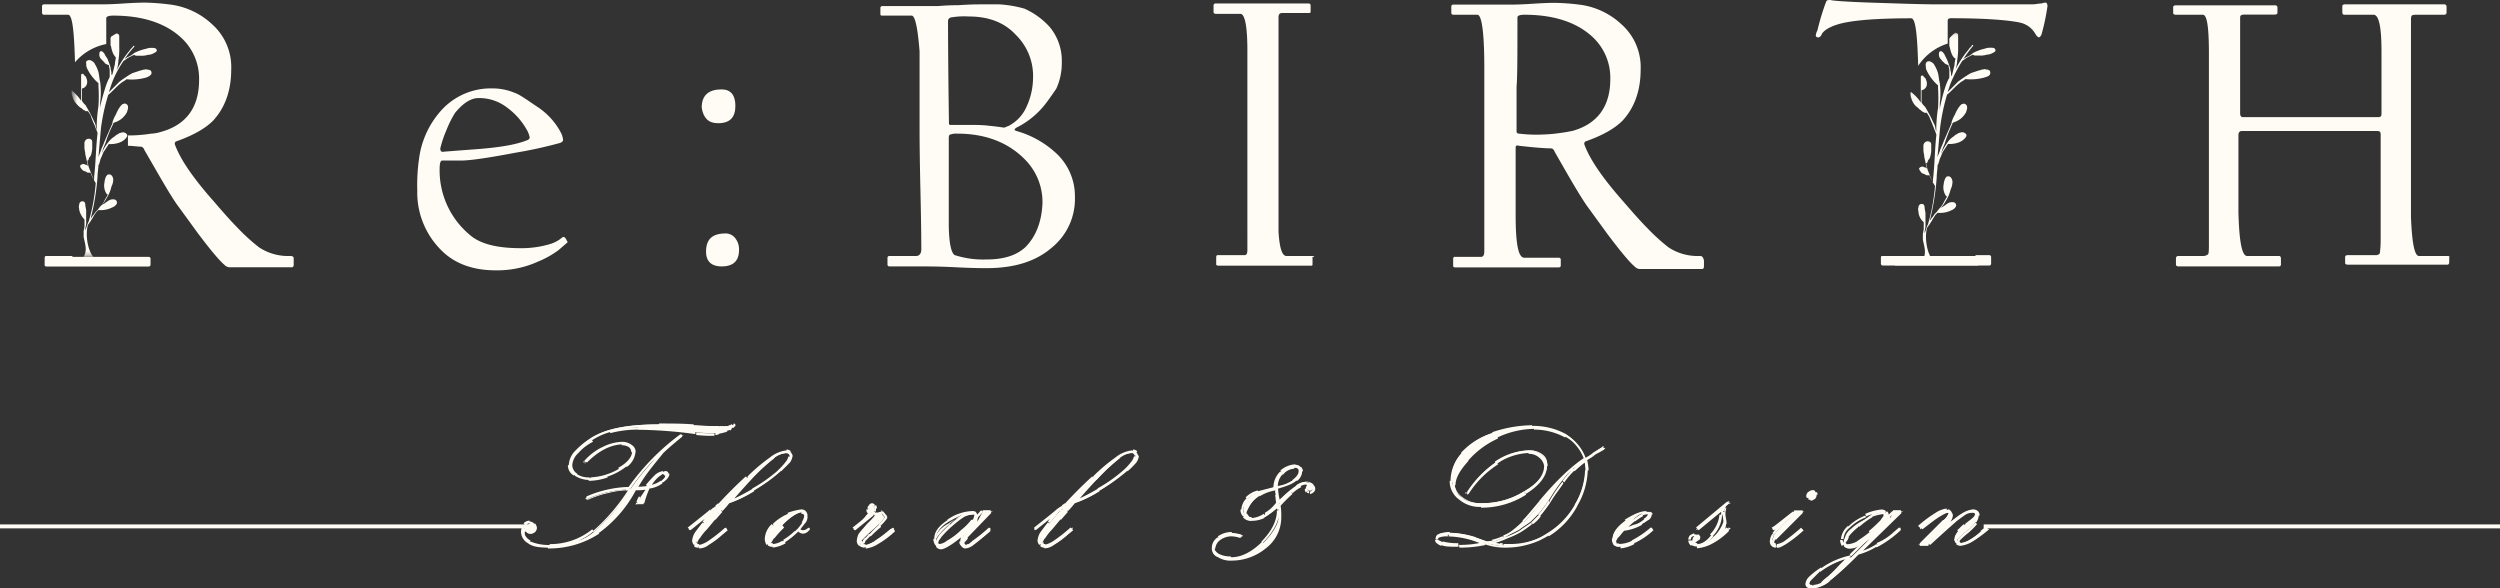 <svg xmlns="http://www.w3.org/2000/svg" xmlns:xlink="http://www.w3.org/1999/xlink" viewBox="0 0 631 148.5"><rect x="0" y="0" width="631" height="148.5" fill="#333333" stroke="none"/><defs><style>.cls-1{fill:#fff;}.cls-2,.cls-3{fill:#fffcf5;}.cls-3{stroke:#fffcf5;}.cls-4{mask:url(#mask);}.cls-5{mask:url(#mask-2);}</style><mask id="mask" x="18.06" y="7.89" width="22.56" height="57.88" maskUnits="userSpaceOnUse"><g id="mask0_68_2093" data-name="mask0 68 2093"><path class="cls-1" d="M40.62,7.89H18.5V64.61H40.62Z"/></g></mask><mask id="mask-2" x="481.96" y="8.25" width="22.12" height="58.17" maskUnits="userSpaceOnUse"><g id="mask1_68_2093" data-name="mask1 68 2093"><path class="cls-1" d="M504.09,8.32H482V65.49h22.13Z"/></g></mask></defs><g id="圖層_2" data-name="圖層 2"><g id="圖層_1-2" data-name="圖層 1"><path class="cls-2" d="M185.4,107.32l-.66.66-.44.44-.66.22c-.22,0-.43.22-.65.22s-.66.22-.88.22-.66.22-.88.22h-1.75a26.44,26.44,0,0,1-3.94-.22,118.38,118.38,0,0,0-14.46-1.1c-3.28,0-5.69.22-7.23.88a20.63,20.63,0,0,0-4.59,2,16.31,16.31,0,0,0-3.73,3.07,4.57,4.57,0,0,0-1.53,3.28,3,3,0,0,0,1.31,2.41,5.57,5.57,0,0,0,3.51,1.1,13.39,13.39,0,0,0,7.44-2.19c2.41-1.54,3.51-2.85,3.51-4.39a2,2,0,0,0-.66-1.53,2.66,2.66,0,0,0-2-.65q-4.6,0-9.2,4.59h-.22a14.47,14.47,0,0,1,4.6-3.5,10.61,10.61,0,0,1,4.82-1.31,3.31,3.31,0,0,1,2.19.65,2.38,2.38,0,0,1,.66,1.54,4.51,4.51,0,0,1-2,3.5,11.61,11.61,0,0,1-4.6,2.41,21,21,0,0,1-4.6.88,6.61,6.61,0,0,1-3.51-1.1,3,3,0,0,1-1.31-2.41q0-3.29,5.26-6.57c3.5-2.41,9.2-3.5,17.08-3.5,2.85,0,5.7,0,8.76.21s5.26.22,6.57.22h2.63c.22,0,.22,0,.44-.22Zm-25,16a33.18,33.18,0,0,1-9.2,11A22.8,22.8,0,0,1,138.52,138a9.19,9.19,0,0,1-4.82-1.1,2.85,2.85,0,0,1-1.53-2.62,2,2,0,0,1,.66-1.54,1.87,1.87,0,0,1,1.31-.65,1.24,1.24,0,0,1,.88,2.19,1.65,1.65,0,0,1-.88.43,1.68,1.68,0,0,1-.87-.21c-.22-.22-.44-.44-.44-.66-.22,0-.44.22-.44.66a2.77,2.77,0,0,0,1.53,2.4,9.52,9.52,0,0,0,5,1.1,17,17,0,0,0,10.95-3.72,49,49,0,0,0,9-10.52H158a20.94,20.94,0,0,0-4.38.66,25,25,0,0,0-5.26,1.75v-.22a27.88,27.88,0,0,1,10.08-2.41h.65A53.84,53.84,0,0,1,172,110.17c-2.2,1.76-3.95,3.29-4.82,4.16a30.41,30.41,0,0,0-3.51,4.38,23.14,23.14,0,0,0-3.28,4.6c1.31-.21,2.19-.21,3.28-.43,1.75-2.41,3.07-3.51,3.94-3.51.66,0,.88.22.88.66s-.44,1.09-1.31,1.75a7.46,7.46,0,0,1-3.29,1.32A11.28,11.28,0,0,0,162.4,127h-1.54a13,13,0,0,1,.88-1.32,22.67,22.67,0,0,1,1.75-2.41,14.39,14.39,0,0,1-2.41.22h-.65Zm3.72-.65a5.61,5.61,0,0,0,2.63-1.1c.87-.66,1.31-1.09,1.31-1.53s-.22-.44-.66-.44-.87.22-1.53.88A8.36,8.36,0,0,0,164.15,122.66Zm9.86,11a70.3,70.3,0,0,1,5.47-4.82,13.48,13.48,0,0,1,1.32-.88c.21-.22.65-.22.87-.43,2.41-2.63,4.82-5,7-7a72.84,72.84,0,0,1,5.7-4.82,7.46,7.46,0,0,1,3.94-1.75,1.1,1.1,0,0,1,.87.43,1.14,1.14,0,0,1,.44.88c0,.88-.87,2.19-2.84,3.72a45.32,45.32,0,0,1-6.8,5,22.89,22.89,0,0,1-6.35,3.07c-.43.44-.87,1.09-1.75,2l-1.75,2L178,133.61c-1.54,1.75-2.41,3.07-2.41,3.5v.22c0,.44.22.66.87.66,1.32,0,3.51-1.53,6.8-4.38l.21.22-1.31,1.09c-2.63,2.19-4.6,3.29-5.7,3.29a1.14,1.14,0,0,1-.87-.44,1.67,1.67,0,0,1-.44-1.09c0-1.1.88-2.63,2.41-4.6,1.75-2,2.63-3.29,3.29-3.51v-.22a10.56,10.56,0,0,0-2.19,1.75Zm10.07-7a37.76,37.76,0,0,0,5.91-3.07,36.16,36.16,0,0,0,6.8-4.82c1.75-1.53,2.62-2.84,2.62-3.5a.81.81,0,0,0-.22-.66c-.21-.22-.43-.22-.87-.22a5.22,5.22,0,0,0-3.07,1.32,48.13,48.13,0,0,0-5.69,5.25A59.37,59.37,0,0,0,184.08,126.6Zm20.15,6.79a1.65,1.65,0,0,1-1.53.88,1.68,1.68,0,0,1-1.1-.44,22.56,22.56,0,0,1-3.5,2.85,7.48,7.48,0,0,1-3.07,1.09,1.67,1.67,0,0,1-1.09-.44,1.83,1.83,0,0,1-.44-1.31,5,5,0,0,1,1.75-3.51,14.61,14.61,0,0,1,3.73-2.63,9,9,0,0,1,3.5-.87c.88,0,1.31.44,1.31,1.09,0,.88-.65,2-2,3.51a1.68,1.68,0,0,0,1.1.44A3.39,3.39,0,0,0,204.23,133.39Zm-.87-3.29a.79.79,0,0,0-.22-.65.81.81,0,0,0-.66-.22c-1.1,0-2.85,1.09-5,3.28s-3.28,3.73-3.28,4.38a.81.81,0,0,0,.22.66.79.79,0,0,0,.65.22,5.19,5.19,0,0,0,2.63-.88,15.11,15.11,0,0,0,3.07-2.19,16,16,0,0,0,2-2.41A7.06,7.06,0,0,0,203.36,130.1Zm12.26,3.51,3.07-2.85c.44-.44.87-.66,1.09-.88a1.19,1.19,0,0,1-.65-1.09,1.32,1.32,0,0,1,.22-.88c.21-.22.43-.43.65-.43s.44,0,.44.21a.88.88,0,0,1-.66,1.54c-.22,0-.22,0-.43-.22,0,.22,0,.22.21.44s.44.22.88.22a5.07,5.07,0,0,0,1.75-.44l1.1,1.31a11.06,11.06,0,0,1-1.75,2c-.88.88-1.76,1.54-2.63,2.41l-1.54,1.54a.67.67,0,0,0-.22.43.58.58,0,0,0,.66.66,6,6,0,0,0,2.63-.87,32.16,32.16,0,0,0,4.38-3.29l.22.22c-3.28,2.85-5.69,4.38-7.23,4.38-.44,0-.66-.22-1.09-.44a1.67,1.67,0,0,1-.44-1.09,5.18,5.18,0,0,1,.44-1.76c.43-.65,1.09-1.31,2.19-2.62a23.61,23.61,0,0,0,2.41-2.63v-.22a4.84,4.84,0,0,1-1.76.22h-.43ZM248,129.23h2l-6.13,6.35c-.66.66-.88,1.1-.88,1.53a.81.81,0,0,0,.22.66.68.68,0,0,0,.44.22,4.37,4.37,0,0,0,1.75-.66c.66-.44,2.19-1.75,4.38-3.5l.22.22c-2.41,2-3.94,3.28-4.6,3.72a3.48,3.48,0,0,1-1.75.66,1.14,1.14,0,0,1-.88-.44,1.32,1.32,0,0,1-.22-.88,3.55,3.55,0,0,1,.88-2.19c-2.85,2.41-5,3.73-5.92,3.73a1.67,1.67,0,0,1-1.09-.44,3.17,3.17,0,0,1-.44-1.53c0-1.76,1.1-3.29,3.51-4.6a11.55,11.55,0,0,1,5.91-2.2c.88,0,1.31.44,1.31,1.1v.66Zm-2,.87a1,1,0,0,0-1.1-.87c-1.09,0-3.06,1.09-5.26,3.06-2.4,2.2-3.5,3.51-3.5,4.39,0,.21,0,.43.22.43a.81.81,0,0,0,.66.22,3.62,3.62,0,0,0,2-.87,14.57,14.57,0,0,0,3.5-2.63,14.36,14.36,0,0,0,2.63-2.63C246.07,131.2,246.07,130.76,246.07,130.1Zm15.33,3.51a71.56,71.56,0,0,1,5.48-4.82,12.43,12.43,0,0,1,1.31-.88c.22-.22.66-.22.88-.43,2.41-2.63,4.81-5,7-7s4.17-3.73,5.7-4.82a7.49,7.49,0,0,1,3.94-1.75,1.53,1.53,0,0,1,1.32,1.31c0,.88-.88,2.19-2.85,3.72a44.69,44.69,0,0,1-6.79,5A23.16,23.16,0,0,1,271,127c-.44.44-.88,1.09-1.76,2l-1.75,2-2.19,2.63c-1.53,1.75-2.41,3.07-2.41,3.5v.22c0,.44.22.66.88.66,1.31,0,3.5-1.53,6.79-4.38l.22.22-1.32,1.09c-2.62,2.19-4.6,3.29-5.69,3.29a1.14,1.14,0,0,1-.88-.44,1.67,1.67,0,0,1-.44-1.09c0-1.1.88-2.63,2.41-4.6,1.76-2,2.63-3.29,3.29-3.51v-.22a20.29,20.29,0,0,0-2.41,1.75Zm10.08-7a38.68,38.68,0,0,0,5.91-3.07,35.73,35.73,0,0,0,6.79-4.82c1.75-1.53,2.63-2.84,2.63-3.5a.81.81,0,0,0-.22-.66c-.22-.22-.44-.22-.88-.22a5.24,5.24,0,0,0-3.07,1.32A48.94,48.94,0,0,0,277,120.9,30,30,0,0,0,271.48,126.6Zm128.57-10.73a10.88,10.88,0,0,0-4.82-5.92,16.26,16.26,0,0,0-7.89-2,19.07,19.07,0,0,0-9.2,2.19,24.3,24.3,0,0,0-7.66,5.7c-2.19,2.41-3.29,4.6-3.29,6.35a4.49,4.49,0,0,0,2,3.28,7.3,7.3,0,0,0,5,1.54,20.73,20.73,0,0,0,11.17-3.29c3.51-2.19,5-4.38,5-6.57a3.05,3.05,0,0,0-1.1-2.19,4.3,4.3,0,0,0-3.06-1.09,15.31,15.31,0,0,0-7.89,2.62,26.77,26.77,0,0,0-7.44,7.45h-.22a26.19,26.19,0,0,1,7.22-7.45,14.66,14.66,0,0,1,8.33-2.84,5.34,5.34,0,0,1,3.28,1.09,2.8,2.8,0,0,1,1.1,2.41c0,2.41-1.75,4.6-5.26,6.79a20.73,20.73,0,0,1-11.17,3.29,7.28,7.28,0,0,1-5.47-2,6.5,6.5,0,0,1-2.2-4.39,9.49,9.49,0,0,1,2.85-6.79,17.09,17.09,0,0,1,7.67-4.81,31,31,0,0,1,9.85-1.76,17.37,17.37,0,0,1,8.33,2,11.9,11.9,0,0,1,4.82,6.36c.65-.44,1.31-.88,2.19-1.54l2.41-1.53V113l-1.54.88a4.32,4.32,0,0,0-1.31.87l-1.75,1.1a7.67,7.67,0,0,1,.65,2.84,18.2,18.2,0,0,1-2.62,8.77,21.52,21.52,0,0,1-7.23,7.44,19,19,0,0,1-10.52,2.85,15.46,15.46,0,0,1-5.69-.88,30.2,30.2,0,0,1-6.57.66,16.86,16.86,0,0,1-4.16-.44c-.88-.43-1.32-.65-1.32-1.31,0-.88,1.1-1.31,3.51-1.31a24.08,24.08,0,0,1,6.13,1.09l3.07,1.1a7,7,0,0,0,1.53-.22,12.51,12.51,0,0,0,2.63-.88,16.94,16.94,0,0,0,2.62-1.53c.88-.66,1.76-1.54,2.63-2.19.66-.66,2.19-2.41,4.17-4.82Q394.79,119.15,400.05,115.87Zm-24.32,21a1.7,1.7,0,0,1,.66.22l2.19.44h2.63a16.67,16.67,0,0,0,9.2-2.85,19.71,19.71,0,0,0,7.23-7.44,17.56,17.56,0,0,0,2.63-8.76,10.88,10.88,0,0,0-.44-2.63,14.68,14.68,0,0,0-2.85,2.41,37.83,37.83,0,0,0-2.63,3.06,44.48,44.48,0,0,0-3.28,4.82,38.64,38.64,0,0,1-2.63,3.51c-.66.65-1.32,1.31-2,2-.88.65-2,1.31-2.85,2a22,22,0,0,1-3.29,1.53A12,12,0,0,1,375.73,136.89Zm-1.53,0a22,22,0,0,0-8.76-2c-1.75,0-2.63.44-2.63,1.1,0,.44.44.66,1.31,1.09s2.2.44,4.17.44A21.9,21.9,0,0,0,374.2,136.89Zm42.71-3.5a12.71,12.71,0,0,1-4.6,3.5,10.18,10.18,0,0,1-3.5,1.1,1.62,1.62,0,0,1-1.76-1.75q0-2.31,3.29-4.6c2.19-1.54,3.94-2.19,5.26-2.19a.78.78,0,0,1,.65.22c.22.21.22.21.22.43,0,.66-.65,1.54-2.19,2.19a10.34,10.34,0,0,1-4.6,1.54c-1.53,1.53-2.19,2.41-2.19,3.06,0,.22.22.44.44.66a1.32,1.32,0,0,0,.88.22,9,9,0,0,0,3.28-.88A25.53,25.53,0,0,0,416.91,133.39Zm-6.79,0a7.06,7.06,0,0,0,2.19-.66,7.55,7.55,0,0,0,2.63-1.53c.66-.66,1.1-1.1,1.1-1.53a.47.47,0,0,0-.44-.44,3.13,3.13,0,0,0-1.32.44,7.81,7.81,0,0,0-2,1.53A20.55,20.55,0,0,1,410.12,133.39Zm18.4.22,7.88-6.79.22.22c-.65.44-1.09.87-1.09,1.09s-.22.66-.22.88a3.23,3.23,0,0,0,.22,1.31c0,.66.22,1.1.22,1.76a4.58,4.58,0,0,1-1.1,2.84l2-1.75.22.22c-3.28,2.85-5.91,4.38-7.88,4.38a3.13,3.13,0,0,1-1.32-.44c-.43-.22-.43-.65-.43-1.09a1.53,1.53,0,0,1,1.31-1.32c.22,0,.44,0,.44.22.22.22.22.22.22.44a.78.78,0,0,1-.88.88h-.44c0,.65.44.87,1.32.87,1.09,0,2.41-.87,3.94-2.41a9.52,9.52,0,0,0,2.41-5.25c0-.66.22-1.1.22-1.54Zm29.79-8.76a1.64,1.64,0,0,1-.44.87c-.22.22-.44.22-.88.22-.22,0-.43,0-.43-.22a.79.79,0,0,1-.22-.65c0-.22.22-.44.43-.88a1.14,1.14,0,0,1,.88-.44c.22,0,.44,0,.44.22C458.09,124.41,458.31,124.63,458.31,124.85Zm-10.73,8.76a60.8,60.8,0,0,1,5.25-4.38H455L448.23,136a1.13,1.13,0,0,0-.43.87v.22c0,.22,0,.44.21.44.22.22.22.22.44.22a5,5,0,0,0,2-.66,19,19,0,0,0,4.38-3.5l.22.22c-3.28,2.85-5.47,4.16-6.57,4.16a1.12,1.12,0,0,1-.87-.44c-.22-.22-.22-.44-.22-.87a5.18,5.18,0,0,1,.44-1.76,29.44,29.44,0,0,1,4.16-4.38l-2,1.54Zm30.22-4.38h2l-10.51,10.29a30.85,30.85,0,0,0,4.6-2A26.26,26.26,0,0,0,478,134.7l1.53-1.31.22.22a32.58,32.58,0,0,1-6.13,4.38,17.46,17.46,0,0,1-4.6,2,69.74,69.74,0,0,1-7.45,6.79,7.38,7.38,0,0,1-4.16,1.75c-.44,0-.66,0-.87-.22a.78.78,0,0,1-.22-.65c0-1.1,1.31-2.41,3.72-3.95a20.62,20.62,0,0,1,7.23-3.06l4.6-4.6c-2.19,1.75-3.72,2.41-4.82,2.41a1.21,1.21,0,0,1-1.1-.66,3.26,3.26,0,0,1-.43-1.31,4.09,4.09,0,0,1,1.75-3.07,12.24,12.24,0,0,1,4.38-2.63,12.92,12.92,0,0,1,4.16-1.09c.44,0,.66,0,.88.21s.43.44.43.66a1.37,1.37,0,0,1-.21.88Zm-12.26,7.66c0,.66.22.88.87.88,1.32,0,3.07-1.09,5.7-3.07,2.63-2.19,3.72-3.5,3.72-4.38,0-.65-.44-.87-1.09-.87a4.1,4.1,0,0,0-2.41.87A25,25,0,0,0,469,133a14.7,14.7,0,0,0-2.63,2.63C466,136,465.54,136.46,465.54,136.89Zm1.09,3.73a19.72,19.72,0,0,0-7.45,3.5c-2,1.54-2.84,2.63-2.84,3.29,0,.44.43.66,1.09.66a4.07,4.07,0,0,0,2.41-.88c.88-.44,2.41-2,4.6-4.38Z"/><path class="cls-2" d="M147.72,116.74l-.22.22h.22Zm-.22-.21h-.43l.21.21Zm12.93,6.79v-.22h-.22v.22Zm-27.82,10.29h.22v-.22h-.22Zm26.28-10.08.22.22.22-.43h-.44Zm-10.73,2.19-.22.22.22.22h.22Zm0,0v-.22l-.22.22.22.22Zm10.73-2.4v.21h.22v-.21ZM172,110h.22l-.22-.43-.21.22Zm0,0h.44v-.21Zm-11.6,13.15-.22-.22-.22.44h.44Zm3.5-.22v-.22h-.22Zm-1.53,3.94V127h.22v-.22Zm-1.54,0h-.21l-.22.44h.43Zm2.41-3.72.22.22.44-.44h-.66Zm.88-.44-.22-.22-.44.66h.66Zm21.25-15.12a.22.22,0,0,1-.22-.22v-.21c-.22,0-.22.21-.66.43l.44.44a.47.47,0,0,0,.44-.44h0c.21,0,.21,0,.21-.22v-.21a.21.21,0,0,0-.21-.22h-.22v.65Zm-.88.22-.44.44.22.44.44-.44Zm-.44.22-.66.22.22.44.66-.22Zm-.66.44c-.21,0-.43.22-.65.22l.22.44c.22,0,.43-.22.65-.22Zm-.65.22c-.22,0-.66.22-.88.22l.22.44c.22,0,.66-.22.88-.22Zm-.66.22c-.22,0-.66.22-.88.22v.44c.22,0,.66-.22.88-.22Zm-.88.22h-.65v.66a1.3,1.3,0,0,0,.87-.22Zm-.87.22h-.88V110h.88Zm-.66,0a26.38,26.38,0,0,1-3.94-.22v.66a30.9,30.9,0,0,0,3.94.21Zm-4.16-.44a118.38,118.38,0,0,0-14.46-1.1v.66a112.26,112.26,0,0,1,14.46,1.1ZM161.08,108c-3.28,0-5.69.22-7.23.88l.22.44a26.65,26.65,0,0,1,7.23-.88V108Zm-7.23.66a21.11,21.11,0,0,0-4.59,2l.21.44a15.87,15.87,0,0,1,4.38-2Zm-4.59,2.19a16.31,16.31,0,0,0-3.73,3.07l.44.43a12.07,12.07,0,0,1,3.72-2.84Zm-3.73,3.07a5.38,5.38,0,0,0-1.75,3.5h.66a4.56,4.56,0,0,1,1.53-3.07Zm-1.75,3.5a2.87,2.87,0,0,0,1.53,2.63l.44-.44a2.67,2.67,0,0,1-1.31-2.19Zm1.53,2.63a6,6,0,0,0,3.51,1.09v-.65a5.27,5.27,0,0,1-3.29-.88Zm3.51.87a14,14,0,0,0,7.66-2.19l-.22-.43a15.35,15.35,0,0,1-7.22,2.19v.43Zm7.66-2.19c2.41-1.53,3.73-3.06,3.73-4.81h-.66c0,1.31-1.1,2.84-3.51,4.16Zm3.51-4.6a2,2,0,0,0-.88-1.75l-.44.44a1.56,1.56,0,0,1,.66,1.31Zm-.88-1.75a3.31,3.31,0,0,0-2.19-.65v.65a3.34,3.34,0,0,1,1.75.44Zm-2-.65c-3.29,0-6.35,1.53-9.42,4.6l.44.43q4.6-4.59,9.2-4.6v-.43Zm-9.2,4.6-.44.43h.22Zm-.22.43a14.32,14.32,0,0,1,4.6-3.5l-.22-.44a14.35,14.35,0,0,0-4.6,3.51Zm4.6-3.5a10.61,10.61,0,0,1,4.82-1.31v-.44a11.59,11.59,0,0,0-5,1.31Zm4.82-1.1a2.66,2.66,0,0,1,2,.66l.44-.44a4,4,0,0,0-2.41-.87Zm2,.66a1.9,1.9,0,0,1,.66,1.31h.66a2,2,0,0,0-.88-1.75Zm.66,1.31a4.49,4.49,0,0,1-2,3.29l.44.44a5.23,5.23,0,0,0,2.19-3.73Zm-2,3.29a11.61,11.61,0,0,1-4.6,2.41l.22.44a15.09,15.09,0,0,0,4.82-2.63Zm-4.6,2.41a20.84,20.84,0,0,1-4.6.88v.65a14.29,14.29,0,0,0,4.82-.87Zm-4.6.88a5.37,5.37,0,0,1-3.29-1.1l-.22.44a6.78,6.78,0,0,0,3.73,1.09v-.43Zm-3.29-1.1A2.67,2.67,0,0,1,144,117.4h-.66a2.86,2.86,0,0,0,1.54,2.63ZM144,117.4a5.29,5.29,0,0,1,1.31-3.07,15.58,15.58,0,0,1,3.95-3.28l-.22-.44a23.21,23.21,0,0,0-4.16,3.5,5.39,5.39,0,0,0-1.32,3.51H144Zm5.26-6.35c3.5-2.19,9.2-3.51,17.08-3.51v-.43c-7.88,0-13.58,1.09-17.3,3.5Zm17.08-3.51c2.85,0,5.69,0,8.76.22v-.65c-3.07-.22-5.91-.22-8.76-.22Zm8.54.44c3.07.22,5.26.22,6.57.22v-.66c-1.31,0-3.5,0-6.57-.22Zm6.79.22h.44v-.66h-.44Zm.44,0h.66v-.66h-.44v.66Zm.66,0h.65v-.66H183Zm.44,0h.43l-.22-.44H183Zm.43-.22h.44l-.22-.44h-.44Zm.44,0c.22,0,.22,0,.44-.22l-.22-.44h-.44Zm.44-.22c.22,0,.22,0,.44-.22l-.22-.43c-.22,0-.22,0-.44.21Zm.66,0c.22,0,.22,0,.43-.22v-.43h-.21v.65h-.22v-.44a.68.68,0,0,0-.44.22Zm-25,15.56a30.25,30.25,0,0,1-9.2,10.73l.22.44a31.24,31.24,0,0,0,9.42-11ZM151,134.05a22.29,22.29,0,0,1-12.71,3.72v.66a23,23,0,0,0,12.93-3.73Zm-12.71,3.72a9.23,9.23,0,0,1-4.81-1.09l-.22.43c1.09.88,2.84,1.1,5,1.1Zm-4.6-1.09a2.8,2.8,0,0,1-1.53-2.41h-.66a3.4,3.4,0,0,0,1.76,2.84Zm-1.53-2.41a2.36,2.36,0,0,1,.44-1.32l-.44-.44a2.5,2.5,0,0,0-.66,1.76Zm.44-1.54c.44-.44.66-.65,1.09-.65v-.66a2,2,0,0,0-1.53.66Zm1.09-.44c.22,0,.66,0,.66.22l.44-.43a1.68,1.68,0,0,0-1.1-.44Zm.88.22a.81.81,0,0,1,.22.66h.66a1.63,1.63,0,0,0-.44-1.09Zm.22.66a.81.81,0,0,1-.22.66l.44.44a1.68,1.68,0,0,0,.44-1.1Zm-.22.66a.81.81,0,0,1-.66.22v.65c.44,0,.66-.21,1.1-.43Zm-.66.44a.79.79,0,0,1-.65-.22l-.22.44a1.34,1.34,0,0,0,.87.21Zm-.65-.22c-.22-.22-.44-.22-.44-.44l-.44.22.66.66Zm-.66-.66a.77.77,0,0,0-.44.22.81.81,0,0,0-.22.66h.66v-.22h.22Zm-.66.88a3.11,3.11,0,0,0,1.75,2.63l.22-.44c-1.09-.66-1.53-1.32-1.53-2.19Zm1.54,2.84a10.37,10.37,0,0,0,5.25,1.1v-.66a11.9,11.9,0,0,1-4.82-.87Zm5.25.88a16.56,16.56,0,0,0,11.17-3.94l-.44-.44a16.79,16.79,0,0,1-10.73,3.72Zm11.17-3.72a56.45,56.45,0,0,0,9.2-10.52l-.44-.22a48.69,48.69,0,0,1-9,10.52Zm9-11.17H158v.65h.87Zm-1.09,0a19.59,19.59,0,0,0-4.38.65l.22.44a17.55,17.55,0,0,1,4.16-.66Zm-4.38.65c-1.76.44-3.51,1.1-5.48,1.75l.22.44a25,25,0,0,1,5.26-1.75Zm-5,2h-.66v.22Zm-.22.22a27.88,27.88,0,0,1,10.08-2.41v-.65a28.7,28.7,0,0,0-10.3,2.41Zm10.08-2.41h.65v-.65h-.65Zm.87-.21A53.84,53.84,0,0,1,172,110l-.21-.43a58.47,58.47,0,0,0-13.15,13.36Zm12.71-13.58A62.06,62.06,0,0,0,167,113.9l.43.43c.88-.87,2.41-2.19,4.82-4.16ZM167,113.9a29.85,29.85,0,0,0-3.51,4.38l.44.43c1.53-2,2.63-3.28,3.5-4.38Zm-3.51,4.38a27.12,27.12,0,0,0-3.06,4.82l.43.22a42.14,42.14,0,0,1,3.07-4.61Zm-3.06,5a13.35,13.35,0,0,0,3.06-.22v-.44a13.35,13.35,0,0,1-3.06.22Zm3.28-.22a32.49,32.49,0,0,1,2.19-2.63c.66-.66,1.1-.88,1.53-.88v-.66a4,4,0,0,0-2,.88,32.9,32.9,0,0,0-2.41,2.63Zm3.94-3.51h.44v.22h.66a.81.81,0,0,0-.22-.66c-.22-.22-.44-.22-.88-.22Zm.44.22a.81.81,0,0,1-.22.66c-.22.22-.44.65-.87.87l.43.44c.44-.44.88-.66,1.1-1.09a1.68,1.68,0,0,0,.44-1.1h-.88ZM167,121.56a6.58,6.58,0,0,1-3.07,1.32v.44a7.46,7.46,0,0,0,3.29-1.32Zm-3.29,1.32a13.38,13.38,0,0,0-1.53,3.94l.44.22a22.08,22.08,0,0,1,1.31-3.72Zm-1.31,3.72h-1.54v.66h1.54Zm-1.32.44c.22-.44.44-.66.44-.88a.68.68,0,0,0,.22-.44l-.44-.43a.73.73,0,0,0-.22.43c-.22.22-.22.44-.43.88Zm.88-1.32a22.05,22.05,0,0,1,1.75-2.4l-.44-.22c-1.09,1.53-1.53,2.4-1.75,2.4Zm1.31-2.84a14.39,14.39,0,0,1-2.41.22v.65a18.14,18.14,0,0,0,2.63-.22Zm-2.41.22h-.43v.65h.43Zm3.29-.22a6.49,6.49,0,0,0,2.85-1.1l-.22-.44a6.8,6.8,0,0,1-2.63,1.1Zm2.85-1.1a5,5,0,0,0,1.09-.88,1.61,1.61,0,0,0,.44-.87h-.66a.81.81,0,0,1-.22.66l-.87.87Zm1.31-1.75a.78.78,0,0,0-.88-.88v.66h.22V120Zm-.88-.88a1.31,1.31,0,0,0-.87.22c-.22.22-.66.44-.88.66l.44.44c.22-.22.66-.44.88-.66a.79.79,0,0,1,.65-.22v-.44Zm-1.75,1.1a8.36,8.36,0,0,0-1.75,2.19l.44.22a8.36,8.36,0,0,1,1.75-2.19Zm14.9,8.32.22.22H181v-.22Zm0-.22h.22v-.44l-.22.22Zm3.5-1.75-.87.44.87-.22Zm-9.85,6.79-.44.22.22.22Zm-.22.22c3.28-2.63,5-4.16,5.47-4.6l-.22-.44c-.44.44-2.41,2-5.69,4.6Zm5.69-4.6a4.7,4.7,0,0,1,1.31-.88l-.21-.44a13.48,13.48,0,0,0-1.32.88Zm1.1-.88a3.32,3.32,0,0,0,.87-.65l-.44-.44c-.22.22-.43.44-.65.44Zm.87-.44c2.41-2.62,4.82-5,7-7l-.44-.44c-2.19,2-4.6,4.38-7,7Zm7.23-7a70.69,70.69,0,0,1,5.7-4.82l-.22-.44a44.44,44.44,0,0,0-5.7,4.82Zm5.7-4.82a7.49,7.49,0,0,1,3.94-1.76v-.43a8,8,0,0,0-4.16,1.75Zm3.72-1.76a1.28,1.28,0,0,1,.87.22l.44-.43a1.65,1.65,0,0,0-1.09-.44v.65Zm.87.44a.81.81,0,0,1,.22.66h.66c0-.44-.22-.66-.44-1.1Zm.22.44a2.46,2.46,0,0,1-.65,1.32,17.23,17.23,0,0,1-2,2.19l.43.43,2.19-2.19a3.45,3.45,0,0,0,.66-1.75Zm-2.62,3.51a46.69,46.69,0,0,1-6.8,4.82l.22.43a47.53,47.53,0,0,0,7-5Zm-6.8,5a25.35,25.35,0,0,1-6.13,3.07l.22.44a32.3,32.3,0,0,0,6.35-3.07Zm-6.35,3.07c-.43.44-.87,1.09-1.75,2l.44.44c.88-.88,1.53-1.75,1.75-2Zm-1.75,2.19-1.75,2,.44.44,1.75-2Zm-1.75,1.75L178,133.17l.44.44,2.19-2.63ZM178,133.17a27.13,27.13,0,0,1-1.75,2.19c-.22.22-.44.44-.44.66a.81.81,0,0,0-.22.66l.44.22a.68.68,0,0,1,.22-.44c0-.22.21-.44.43-.66a12.68,12.68,0,0,1,1.76-2.19Zm-2.63,3.73.66.21v-.21Zm0,.21c0,.22,0,.66.22.66.22.22.44.22.87.22v-.66H176v-.43h-.66Zm1.09.88a8,8,0,0,0,2.85-1.09,22.29,22.29,0,0,0,4.16-3.29l-.43-.44a39.16,39.16,0,0,1-4.17,3.29,6.83,6.83,0,0,1-2.41,1.09Zm6.58-4.38.43-.22-.21-.22Zm.22-.22-1.32,1.1.44.43,1.31-1.09Zm-1.32,1.1a20.2,20.2,0,0,1-3.29,2.41,4.07,4.07,0,0,1-2.19.87v.66a4,4,0,0,0,2.41-.88,23.21,23.21,0,0,0,3.51-2.63Zm-5.69,3.28c-.22,0-.44,0-.66-.44l-.44.44c.22.44.66.44,1.1.44Zm-.66-.44c-.22-.22-.22-.43-.22-.87h-.66a1.65,1.65,0,0,0,.44,1.09Zm-.22-.65a3.51,3.51,0,0,1,.66-1.76c.43-.65,1.09-1.53,1.75-2.63l-.44-.43c-.88,1.09-1.53,2-2,2.63a4.85,4.85,0,0,0-.66,2.19Zm2.41-4.6c.87-1.1,1.53-1.76,2-2.41a5,5,0,0,1,1.1-1.1l-.22-.44a8.38,8.38,0,0,1-1.32,1.1,29.49,29.49,0,0,0-2,2.41Zm3.28-3.73h-.65v.22Zm-.43-.22a10.32,10.32,0,0,0-2.41,1.76l.43.43a14.3,14.3,0,0,1,2.2-1.53Zm-2.41,1.76-4.38,3.5.44.44,4.37-3.51Zm6.13-3.07a38.7,38.7,0,0,0,5.91-3.07l-.22-.43a52.54,52.54,0,0,1-5.91,3.06Zm5.91-3.07a35.73,35.73,0,0,0,6.79-4.82l-.43-.43a37.34,37.34,0,0,1-6.79,4.82Zm6.79-4.82a15.49,15.49,0,0,0,2-2.19,2.92,2.92,0,0,0,.65-1.53H199a3.4,3.4,0,0,1-.66,1.32,16.59,16.59,0,0,1-2,2.18Zm2.85-3.94a1.14,1.14,0,0,0-.44-.88l-.43.44c.21.22.21.22.21.44Zm-.44-.88a1.7,1.7,0,0,0-1.09-.43v.65a.81.81,0,0,1,.66.22Zm-1.09-.21a6.36,6.36,0,0,0-3.29,1.31l.22.44a5.82,5.82,0,0,1,3.07-1.32ZM195,115.21a49.29,49.29,0,0,0-5.69,5.26l.44.43a49,49,0,0,1,5.69-5.25Zm-5.69,5.26a46.63,46.63,0,0,0-5.26,5.91l.44.44c1.09-1.32,2.85-3.29,5.26-5.92ZM204,133.61l.44-.22-.22-.22Zm0-.22a2,2,0,0,1-1.53.66v.65a2,2,0,0,0,1.75-.87Zm-1.31.66a1.14,1.14,0,0,1-.88-.44l-.44.44a1.89,1.89,0,0,0,1.32.65Zm-1.53-.44a39.8,39.8,0,0,1-3.29,2.85l.22.44a22.56,22.56,0,0,0,3.5-2.85Zm-3.29,2.85a6.77,6.77,0,0,1-2.85,1.09v.66a8.19,8.19,0,0,0,3.29-1.1ZM195,137.55a1.14,1.14,0,0,1-.87-.44l-.44.44A1.61,1.61,0,0,0,195,138Zm-.87-.44a1.63,1.63,0,0,1-.44-1.09h-.66a3.14,3.14,0,0,0,.44,1.53Zm-.44-1.09a4.59,4.59,0,0,1,1.53-3.29l-.44-.44a5.43,5.43,0,0,0-1.75,3.73Zm1.75-3.29a14.73,14.73,0,0,1,3.72-2.63l-.21-.43a12.39,12.39,0,0,0-3.95,2.62ZM199,130.1a7.39,7.39,0,0,1,3.28-.87v-.66a15.86,15.86,0,0,0-3.5.88Zm3.28-.87c.44,0,.66,0,.66.22a.8.8,0,0,1,.22.65h.65a1.72,1.72,0,0,0-.43-1.09,1.68,1.68,0,0,0-1.1-.44Zm1.1.87a3.13,3.13,0,0,1-.44,1.32,6,6,0,0,1-1.54,2l.44.44a19.66,19.66,0,0,1,1.54-2,2.41,2.41,0,0,0,.43-1.54h-.43Zm-2,3.73a1.33,1.33,0,0,0,1.32.66v-.66a1.14,1.14,0,0,1-.88-.44Zm1.32.66a2.25,2.25,0,0,0,1.75-.88l-.44-.44a1.88,1.88,0,0,1-1.31.66Zm.87-4.39a1.13,1.13,0,0,0-.43-.87l-.44.44c.22.22.22.22.22.43Zm-.43-.87c-.22-.22-.44-.22-.88-.22v.66c.22,0,.44,0,.44.22Zm-.88-.44a3.53,3.53,0,0,0-2.19.88c-.88.65-1.75,1.31-3.07,2.41l.44.43a13,13,0,0,1,2.85-2.41,6.93,6.93,0,0,1,2-.87Zm-5,3.5a13.23,13.23,0,0,0-2.41,2.85c-.21.44-.43.66-.65,1.1a1.31,1.31,0,0,0-.22.87h.66c0-.21,0-.21.21-.43s.22-.66.66-.88a22.75,22.75,0,0,1,2.41-2.63Zm-3.5,4.61a1.68,1.68,0,0,0,.44.87l.44-.44c-.22-.22-.22-.22-.22-.43Zm.44.65c.22.22.44.22.87.22v-.66c-.22,0-.43,0-.43-.21Zm.87.22a9.21,9.21,0,0,0,2.63-.87l-.22-.44a5.35,5.35,0,0,1-2.41.87Zm2.85-.87a16.92,16.92,0,0,0,3.07-2.41l-.44-.44a14.38,14.38,0,0,1-2.85,2.19Zm3.07-2.41a17.07,17.07,0,0,0,2-2.41l-.44-.22a17.07,17.07,0,0,1-2,2.41Zm2-2.41a3.53,3.53,0,0,0,.65-2h-.65a3.51,3.51,0,0,1-.66,1.76ZM220,129.67h.44l-.22-.22Zm-.44-.66.22-.22-.43-.22V129Zm3.07.22v-.44h-.22Zm1.1,1.31.22.22v-.22Zm-1.32-.87h.44v-.22Zm0,0,.22-.22-.22-.22h-.22Zm-2.19.22v-.22H220Zm-4.38,3.5-.44.22.22.22Zm-.22.22,3.29-2.63-.44-.44-3.29,2.63Zm3.29-2.63c.44-.44.87-.66,1.09-1.09l-.44-.44c-.21.22-.65.44-1.09.87Zm1.09-1.53c-.44-.22-.65-.44-.65-.88h-.66a1.21,1.21,0,0,0,.87,1.32Zm-.44-.88a.81.81,0,0,1,.22-.66l-.43-.43a1.61,1.61,0,0,0-.44.87h.65Zm.22-.66a.68.68,0,0,1,.44-.22V127a1.11,1.11,0,0,0-.87.44Zm.44-.22a.22.22,0,0,1,.22.22l.44-.43c-.22-.22-.44-.44-.66-.44Zm.22.22a.77.77,0,0,1,.22.44h.66a1.28,1.28,0,0,0-.22-.87Zm.22.44c0,.22,0,.22-.22.44l.44.44c.22-.22.22-.44.22-.88Zm-.22.44a.77.77,0,0,1-.44.22v.66a1.32,1.32,0,0,0,.88-.22Zm-.22,0a.68.68,0,0,1-.44-.22l-.22.44a.81.81,0,0,0,.66.22Zm-.87.22c0,.22.21.44.43.66l.22-.44a.22.22,0,0,1-.22-.22Zm.43.66a1.65,1.65,0,0,0,1.1.22v-.66c-.44,0-.66,0-.66-.22Zm1.1.22a6.36,6.36,0,0,0,2-.44l-.22-.44a5.12,5.12,0,0,1-1.75.44Zm1.53-.44,1.1,1.31.44-.44-1.1-1.31Zm1.1.87a10.82,10.82,0,0,1-1.76,2l.44.44a10.82,10.82,0,0,0,1.76-2Zm-1.54,2a31,31,0,0,0-2.62,2.63l.43.44a28.65,28.65,0,0,1,2.63-2.41Zm-2.62,2.41c-.44.44-.66.88-1.1,1.1-.22.22-.44.44-.44.66l.44.22.44-.44,1.09-1.1Zm-1.54,1.76a.8.8,0,0,0-.22.65h.66a.67.67,0,0,1,.22-.43Zm-.22.65a.78.78,0,0,0,.88.88v-.66H218v-.22Zm.88.88a2.33,2.33,0,0,0,1.09-.22,10.73,10.73,0,0,1,1.54-.66l-.22-.43a10.17,10.17,0,0,0-1.53.65,1.66,1.66,0,0,1-.88.22Zm2.85-1.09a32.8,32.8,0,0,0,4.38-3.29l-.44-.44a32.8,32.8,0,0,1-4.38,3.29Zm3.94-3.29.44-.22-.22-.22Zm.22-.22a22.94,22.94,0,0,1-4.38,3.29,7.44,7.44,0,0,1-2.63,1.09v.66a7.43,7.43,0,0,0,3.07-1.1,22.71,22.71,0,0,0,4.38-3.28Zm-7,4.16c-.44,0-.66,0-.88-.22l-.44.44a1.68,1.68,0,0,0,1.1.44v-.66Zm-.66-.22c-.22-.22-.22-.43-.22-.87h-.65a3.07,3.07,0,0,0,.43,1.31Zm-.44-.87a4.08,4.08,0,0,1,.44-1.54l-.44-.22a3,3,0,0,0-.65,1.76Zm.66-1.54c.44-.43,1.1-1.31,2.19-2.41l-.44-.43a22.83,22.83,0,0,0-2.41,2.62Zm2.19-2.41a21.93,21.93,0,0,0,2.41-2.62l-.44-.44c-.43.65-1.31,1.31-2.41,2.63Zm2.41-2.84-.66.22v.21Zm-.44-.44a4.22,4.22,0,0,1-1.53.22v.65a5,5,0,0,0,1.75-.43Zm-1.53.44h-.44l-.22.43h.44v-.43Zm-.66,0-4.6,3.72.44.44,4.6-3.73Zm28-.44V129h-.22Zm2,0,.66-.22H250Zm-6.57,5,.22.22.22-.22-.22-.22Zm-.22,0,.22-.22-.22-.22Zm3.29-3.51h-.22v.88Zm1.53-1.31h2v-.66h-2Zm1.75-.44-6.13,6.35.44.44,6.13-6.35Zm-6.13,6.35c-.22.22-.44.66-.66.88s-.22.44-.22.87h.66c0-.21,0-.21.22-.43a3,3,0,0,0,.66-.88Zm-.88,1.75a.88.88,0,0,0,.44.88l.44-.44a.77.77,0,0,1-.22-.44Zm.22.66a.81.81,0,0,0,.66.22v-.66a.68.68,0,0,1-.44-.22Zm.66.22a1.62,1.62,0,0,0,.87-.22,4.81,4.81,0,0,1,1.1-.66l-.22-.43a3,3,0,0,0-.88.65.78.78,0,0,1-.65.22V138Zm2-.88a46.14,46.14,0,0,0,4.38-3.5l-.44-.44a40.68,40.68,0,0,1-4.38,3.51Zm3.94-3.5.44-.22-.22-.22Zm.22-.22c-2.41,2-3.94,3.29-4.6,3.72l.22.44a30,30,0,0,0,4.6-3.72Zm-4.6,3.51c-.44.21-.66.43-.87.43s-.44.22-.66.22v.66a1.62,1.62,0,0,0,.87-.22c.22-.22.66-.22,1.1-.44Zm-1.53.65a.81.81,0,0,1-.66-.22l-.44.44a1.68,1.68,0,0,0,1.1.44Zm-.66-.22a.79.79,0,0,1-.22-.65h-.66a1.2,1.2,0,0,0,.44,1.09Zm-.22-.65a4,4,0,0,1,.88-2.19l-.44-.22a4,4,0,0,0-.88,2.41Zm.44-2.63a24.69,24.69,0,0,1-3.72,2.63,4.88,4.88,0,0,1-2.19.87v.66a6.45,6.45,0,0,0,2.4-.88,28,28,0,0,0,3.73-2.84Zm-5.91,3.5a1.14,1.14,0,0,1-.88-.44l-.44.22a1.33,1.33,0,0,0,1.32.66Zm-.88-.22c-.22-.22-.22-.65-.22-1.31h-.66a3.14,3.14,0,0,0,.44,1.53Zm-.22-1.31c0-1.53,1.1-3.07,3.29-4.38l-.22-.44c-2.41,1.53-3.51,3.07-3.51,4.82Zm3.29-4.38c2.4-1.32,4.16-2.19,5.69-2.19V129a11.63,11.63,0,0,0-6.13,2.19Zm5.69-2.19c.44,0,.66,0,.66.22.22,0,.22.22.22.65h.65c0-.43-.21-.65-.43-1.09a1.65,1.65,0,0,0-1.1-.22Zm.88.87V131h.65v-.66Zm.44.66,1.53-1.75-.44-.44-1.53,1.75Zm0-.88a.87.87,0,0,0-.44-.87,1.32,1.32,0,0,0-.88-.22v.66a.81.81,0,0,1,.66.22.73.73,0,0,1,.22.43h.44Zm-1.32-.87a4.12,4.12,0,0,0-2.41.87,13.43,13.43,0,0,0-3.07,2.41l.44.44a25,25,0,0,1,3.07-2.41,4.85,4.85,0,0,1,2.19-.65v-.66Zm-5.48,3.06-2.62,2.63c-.22.44-.44.66-.66,1.1a1.32,1.32,0,0,0-.22.88h.66a.81.81,0,0,1,.22-.66c.22-.22.43-.66.65-.88a30.33,30.33,0,0,1,2.63-2.63Zm-3.5,4.61c0,.21.22.43.22.65l.44-.44c-.22-.21-.22-.21-.22-.43h-.44Zm.22.87c.22.22.44.22.88.22v-.66c-.22,0-.44,0-.44-.22Zm.88.22a1.31,1.31,0,0,0,.87-.22l1.32-.66-.22-.43a4.82,4.82,0,0,0-1.1.65,1.7,1.7,0,0,1-.66.22V138Zm2.19-.88a28.79,28.79,0,0,0,3.5-2.62l-.44-.44c-1.31,1.09-2.63,2-3.5,2.63Zm3.72-2.62a14.61,14.61,0,0,0,2.63-2.63l-.44-.22-2.63,2.63Zm2.63-2.63a2.93,2.93,0,0,0,.66-1.76h-.66a3.13,3.13,0,0,1-.44,1.32ZM268,128.57l.22.22h.22v-.22Zm0-.22h.22v-.44l-.22.22Zm3.51-1.75-.88.44.88-.22Zm-10.08,6.79-.44.22.22.22Zm0,.22c3.28-2.63,5-4.16,5.48-4.6l-.22-.44c-.44.44-2.41,2-5.7,4.6Zm5.48-4.6a4.43,4.43,0,0,1,1.31-.88l-.22-.44a12.43,12.43,0,0,0-1.31.88Zm1.31-.88a3.23,3.23,0,0,0,.88-.65l-.44-.44c-.22.22-.44.44-.66.44Zm.88-.44c2.41-2.62,4.81-5,7-7l-.43-.44c-2.19,2-4.6,4.38-7,7Zm7-7a74.36,74.36,0,0,1,5.7-4.82l-.22-.44a45.16,45.16,0,0,0-5.69,4.82Zm5.7-4.82a7.52,7.52,0,0,1,3.94-1.76v-.43a8.06,8.06,0,0,0-4.16,1.75Zm3.94-1.76a1.32,1.32,0,0,1,.88.22l.44-.43a1.68,1.68,0,0,0-1.1-.44v.65Zm.66.44a.81.81,0,0,1,.22.66h.65c0-.44-.21-.66-.43-1.1Zm.44.44a2.42,2.42,0,0,1-.66,1.32,17.23,17.23,0,0,1-2,2.19l.44.43a20.34,20.34,0,0,0,2.19-2.19,3.52,3.52,0,0,0,.65-1.75Zm-2.63,3.51a46,46,0,0,1-6.79,4.82l.22.43a48.63,48.63,0,0,0,7-5Zm-7,5A25.71,25.71,0,0,1,271,126.6l.22.44a32.3,32.3,0,0,0,6.35-3.07Zm-6.35,3.07c-.44.44-.88,1.09-1.75,2l.43.44c.88-.88,1.54-1.75,1.76-2Zm-1.75,2.19-1.76,2,.44.44,1.75-2Zm-1.76,1.75-2.19,2.63.44.44,2.19-2.63Zm-2.19,2.63a23.32,23.32,0,0,1-1.75,2.19c-.22.22-.44.44-.44.66a.81.81,0,0,0-.22.66l.44.22a.68.68,0,0,1,.22-.44c0-.22.22-.44.44-.66a12.55,12.55,0,0,1,1.75-2.19Zm-2.41,3.73.66.21v-.21Zm0,.21c0,.22,0,.66.22.66.22.22.44.22.88.22v-.66h-.44v-.43h-.66Zm.88.88a8.07,8.07,0,0,0,2.85-1.09,22.62,22.62,0,0,0,4.16-3.29l-.44-.44a39.18,39.18,0,0,1-4.16,3.29,6.91,6.91,0,0,1-2.41,1.09Zm6.57-4.38.66-.22-.22-.22Zm.22-.22-1.31,1.1.43.43,1.32-1.09Zm-1.31,1.1a20.64,20.64,0,0,1-3.29,2.41,4.1,4.1,0,0,1-2.19.87v.66a4.07,4.07,0,0,0,2.41-.88,22.72,22.72,0,0,0,3.5-2.63Zm-5.48,3.28c-.22,0-.44,0-.66-.44l-.44.44c.22.44.66.44,1.1.44Zm-.88-.44c-.22-.22-.22-.43-.22-.87h-.65a1.7,1.7,0,0,0,.43,1.09Zm-.22-.65a3.51,3.51,0,0,1,.66-1.76c.44-.65,1.1-1.53,1.75-2.63l-.43-.43c-.88,1.09-1.54,2-2,2.63a5,5,0,0,0-.65,2.19Zm2.41-4.6c.88-1.1,1.54-1.76,2-2.41a4.77,4.77,0,0,1,1.09-1.1l-.22-.44a8.67,8.67,0,0,1-1.31,1.1,27.53,27.53,0,0,0-2,2.41Zm3.29-3.73h-.66v.22Zm-.44-.22a10.53,10.53,0,0,0-2.41,1.76l.44.43a14.39,14.39,0,0,1,2.19-1.53Zm-2.41,1.76-4.38,3.5.44.44,4.38-3.51Zm6.14-3.07a39.67,39.67,0,0,0,5.91-3.07l-.22-.43a54.35,54.35,0,0,1-5.91,3.06Zm5.91-3.07a35.73,35.73,0,0,0,6.79-4.82l-.44-.43a36.65,36.65,0,0,1-6.79,4.82Zm6.79-4.82a16,16,0,0,0,2-2.19,2.87,2.87,0,0,0,.66-1.53h-.66a3.4,3.4,0,0,1-.66,1.32,15.9,15.9,0,0,1-2,2.18ZM287,115a1.14,1.14,0,0,0-.44-.88l-.44.44c.22.22.22.22.22.44Zm-.44-.88a1.73,1.73,0,0,0-1.1-.43v.65a.81.81,0,0,1,.66.22Zm-1.1-.21a6.33,6.33,0,0,0-3.28,1.31l.22.44a5.8,5.8,0,0,1,3.06-1.32Zm-3.28,1.31a48.33,48.33,0,0,0-5.7,5.26l.44.43a49.89,49.89,0,0,1,5.69-5.25Zm-5.7,5.26a45.54,45.54,0,0,0-5.25,5.91l.43.44q1.65-2,5.26-5.92Zm123.54-4.6.22.22.21-.22v-.22Zm-29.57,8.54-.22.22.22.22.22-.22Zm-.22,0-.22-.22-.22.22.22.22Zm29.79-8.54h-.22l.22.44.22-.22Zm4.6-2.85.21-.22-.21-.22-.22.22Zm0,.22.21.22.22-.22-.22-.22Zm-4.6,2.85v-.22l-.22.22v.22Zm0,.22h.22l-.22-.44-.22.22ZM374.2,136.9v.21l.66-.21-.66-.22Zm26.07-21a11.52,11.52,0,0,0-5-6.13l-.22.43a10.27,10.27,0,0,1,4.82,5.7Zm-5-6.13a16.4,16.4,0,0,0-8.11-2v.66a16.26,16.26,0,0,1,7.89,2Zm-8.11-2A20.56,20.56,0,0,0,377.7,110l.22.44a22,22,0,0,1,9.2-2.19ZM377.7,110a22,22,0,0,0-7.66,5.92l.44.44a22.06,22.06,0,0,1,7.66-5.7ZM370,115.87q-3.29,3.61-3.29,6.57h.66c0-1.75,1.1-3.73,3.29-6.13Zm-3.51,6.57a4.5,4.5,0,0,0,2,3.5l.43-.44a4.09,4.09,0,0,1-1.75-3.06Zm2,3.5a7.94,7.94,0,0,0,5.25,1.75V127c-2.19,0-3.72-.44-4.82-1.54Zm5.25,1.75a19.67,19.67,0,0,0,11.17-3.28l-.22-.44A19.28,19.28,0,0,1,373.76,127Zm11.39-3.28c3.51-2.19,5.26-4.38,5.26-6.79h-.66c0,2.19-1.53,4.38-5,6.35Zm5.26-6.79a3,3,0,0,0-1.32-2.41l-.43.44a3,3,0,0,1,1.09,2ZM389.09,115a5.34,5.34,0,0,0-3.28-1.09v.65a3.79,3.79,0,0,1,2.85,1.1Zm-3.28-1.09a15.32,15.32,0,0,0-8.11,2.63l.22.43a15.33,15.33,0,0,1,7.89-2.63Zm-8.11,2.84a25.08,25.08,0,0,0-7.44,7.67l.44.22a24.11,24.11,0,0,1,7.44-7.45Zm-7,7.45-.44.44h.22Zm-.22.22a22.75,22.75,0,0,1,7.22-7.23l-.21-.44a26,26,0,0,0-7.23,7.45Zm7.22-7.23a14.05,14.05,0,0,1,8.11-2.85v-.65a15.73,15.73,0,0,0-8.54,2.85Zm8.11-2.85a4.34,4.34,0,0,1,3.07,1.1l.43-.44a4.59,4.59,0,0,0-3.5-1.31Zm3.07,1.1a3.51,3.51,0,0,1,1.09,2.19h.66a3.78,3.78,0,0,0-1.32-2.63Zm1.09,2.19c0,2.19-1.53,4.38-5,6.57l.22.44c3.51-2.19,5.26-4.6,5.26-7Zm-5,6.57a20.19,20.19,0,0,1-11.17,3.29v.65a20.9,20.9,0,0,0,11.39-3.28Zm-11.17,3.07a7.94,7.94,0,0,1-5.25-1.76l-.44.44a8.14,8.14,0,0,0,5.69,2Zm-5.25-1.76a5.71,5.71,0,0,1-2-4.16h-.65a5.75,5.75,0,0,0,2.19,4.6Zm-2-4.16a9,9,0,0,1,2.85-6.57l-.44-.44a10.34,10.34,0,0,0-2.84,7Zm2.63-6.79a15.93,15.93,0,0,1,7.67-4.81l-.22-.44a18.16,18.16,0,0,0-7.89,5Zm7.67-4.81a31,31,0,0,1,9.85-1.76v-.66a32.34,32.34,0,0,0-10.07,1.76Zm9.85-1.54a16.5,16.5,0,0,1,8.11,2l.22-.43a17.26,17.26,0,0,0-8.33-2Zm8.11,1.75a11.26,11.26,0,0,1,5,5.92l.44-.22a11.26,11.26,0,0,0-5.26-6.13Zm5.48,6.14a15.69,15.69,0,0,0,2-1.32l-.22-.44a8.36,8.36,0,0,1-2.19,1.32Zm2-1.32,2.41-1.53-.22-.44L402,114.33Zm2.19-1.53h.65V113Zm.22-.22-1.54.88.22.43,1.53-.87Zm-1.54.88a4.32,4.32,0,0,0-1.31.87l.22.44a4.43,4.43,0,0,1,1.31-.88Zm-1.53.87-1.53,1.1.22.44,1.75-1.1Zm-1.75,1.32a10.88,10.88,0,0,1,.44,2.62h.65a12.7,12.7,0,0,0-.44-2.84Zm.44,2.62a17.47,17.47,0,0,1-2.63,8.55l.44.22a18.2,18.2,0,0,0,2.62-8.77Zm-2.41,8.77a19.73,19.73,0,0,1-7.23,7.44l.22.44a20.25,20.25,0,0,0,7.23-7.67Zm-7.23,7.22a18.89,18.89,0,0,1-10.52,2.85v.66a20.43,20.43,0,0,0,10.74-3.07Zm-10.3,3.07a13.78,13.78,0,0,1-5.47-.87l-.22.43a15.46,15.46,0,0,0,5.69.88Zm-5.69-.87a30.24,30.24,0,0,1-6.35.65v.66a30.2,30.2,0,0,0,6.57-.66Zm-6.57.65a16.86,16.86,0,0,1-4.16-.44l-.22.44c.87.44,2.41.44,4.38.44Zm-4.16-.44c-.44-.21-.66-.43-.88-.43a.68.68,0,0,1-.22-.44h-.66a1.11,1.11,0,0,0,.44.87,4.81,4.81,0,0,0,1.1.66Zm-1.1-1.09c0-.22,0-.22.22-.44,0-.22.22-.22.44-.44a6.78,6.78,0,0,1,2.41-.22v-.65a8.45,8.45,0,0,0-2.63.43c-.22.22-.66.22-.66.44-.22.22-.22.44-.22.88Zm3.29-1.1a24.15,24.15,0,0,1,6.13,1.1l.22-.44a24.08,24.08,0,0,0-6.13-1.09v.43ZM372,136l3.07,1.09.22-.43-3.07-1.1Zm3.29,1.09h.43a9.93,9.93,0,0,1,1.1-.21l-.22-.44a2.39,2.39,0,0,1-1.1.22h-.21Zm1.53-.43c.87-.22,1.75-.66,2.63-.88l-.22-.44a12.32,12.32,0,0,1-2.63.88Zm2.63-.88a14.72,14.72,0,0,0,2.84-1.75l-.22-.44a8.12,8.12,0,0,1-2.62,1.53Zm2.84-1.75c.88-.66,1.76-1.54,2.63-2.19l-.44-.44a22.85,22.85,0,0,1-2.41,2.19Zm2.41-2.19c.66-.88,2.19-2.41,4.17-4.82l-.44-.44c-2,2.41-3.29,3.94-4.16,4.82Zm4.17-4.82c4.16-5.26,7.88-8.76,11.17-11l-.22-.44c-3.29,2.19-7,5.69-11.39,10.95Zm-13.15,9.64c-.22,0-.22,0-.22.22v.21h.22c.22,0,.22,0,.66.22l.22-.43c-.22,0-.44-.22-.66-.22h-.22c.22,0,.22,0,.22.22v.21l-.22.22Zm.88.65,2.19.44.22-.44-2.19-.43Zm2,.44h.66v-.66h-.66Zm.88.22h.65v-.66h-.65Zm.65,0h.66v-.66h-.66Zm.66,0h.66v-.66h-.66Zm.66,0a16.94,16.94,0,0,0,9.42-2.85l-.22-.44a18.35,18.35,0,0,1-9.2,2.63Zm9.42-2.85a21.46,21.46,0,0,0,7.23-7.45l-.44-.21a20.23,20.23,0,0,1-7,7.22Zm7.23-7.45a18.24,18.24,0,0,0,2.62-9h-.65a18.22,18.22,0,0,1-2.63,8.77Zm2.62-9a11.38,11.38,0,0,0-.43-2.62l-.44.22a11.19,11.19,0,0,1,.44,2.4Zm-.87-2.62A14.68,14.68,0,0,0,397,118.5l.44.43a31.22,31.22,0,0,1,2.85-2.4ZM397,118.28a37.83,37.83,0,0,0-2.63,3.06l.44.44a19.45,19.45,0,0,1,2.63-3.07Zm-2.63,3.28a44.48,44.48,0,0,0-3.28,4.82l.22.44c1.31-2.19,2.62-3.72,3.28-4.82Zm-3.5,4.82a36.83,36.83,0,0,1-2.63,3.51l.44.43a36.81,36.81,0,0,0,2.63-3.5Zm-2.41,3.51c-.66.65-1.32,1.31-2,2l.43.43a8.2,8.2,0,0,0,2-2Zm-2,2c-.88.65-2,1.31-2.85,2l.22.44a31.73,31.73,0,0,0,2.84-2Zm-2.85,2a22,22,0,0,1-3.29,1.53l.22.44a23.07,23.07,0,0,0,3.29-1.53Zm-3.29,1.53c-1.09.44-2.19.88-2.84,1.1a5,5,0,0,1-1.54.22v.65a10.3,10.3,0,0,0,1.75-.43,23.91,23.91,0,0,0,2.85-1.1Zm-5.91,1.32a22.73,22.73,0,0,0-8.76-2v.66a21.88,21.88,0,0,1,8.54,2Zm-9-2a6.72,6.72,0,0,0-2.19.22c-.22,0-.44.22-.66.44a.81.81,0,0,0-.22.66H363v-.22a.77.77,0,0,1,.44-.22,4.83,4.83,0,0,1,2-.22ZM362.59,136c0,.22.22.44.44.66s.66.43.88.65l.21-.43c-.43-.22-.65-.44-.87-.44l-.22-.22h-.44Zm1.32,1.31a10.86,10.86,0,0,0,4.16.44v-.66a13.82,13.82,0,0,1-3.95-.43Zm4.38.66a24.9,24.9,0,0,0,6.13-.66l-.22-.43a22.36,22.36,0,0,1-5.91.65Zm41.83-4.6-.66.22h.66Zm6.57.22.44-.22-.22-.22Zm.22-.22a23.09,23.09,0,0,1-4.6,3.29l.22.43a18.74,18.74,0,0,0,4.82-3.28Zm-4.6,3.29a8.27,8.27,0,0,1-3.28,1.09v.66a9,9,0,0,0,3.5-1.1Zm-3.28.87a1.29,1.29,0,0,1-1.1-.44,1.63,1.63,0,0,1-.44-1.09h-.65a3.14,3.14,0,0,0,.43,1.53,1.86,1.86,0,0,0,1.54.44v-.44ZM407.49,136c0-1.53,1.1-3.07,3.29-4.38l-.22-.44c-2.19,1.53-3.51,3.07-3.51,4.82Zm3.07-4.38c2.19-1.54,3.94-2.19,5-2.19V129c-1.32,0-3.07.66-5.48,2.19Zm5.26-2c.22,0,.22,0,.43.22l.44-.44a.8.8,0,0,0-.65-.22v.44Zm.43,0a.22.22,0,0,1,.22.22h.66c0-.22-.22-.44-.44-.66Zm0,.22a1.65,1.65,0,0,1-.43.87c-.22.44-.88.66-1.54,1.1l.22.43c.66-.43,1.32-.87,1.75-1.09a1.9,1.9,0,0,0,.66-1.31Zm-2,2.19a10.35,10.35,0,0,1-4.6,1.31v.66a12.4,12.4,0,0,0,4.82-1.54Zm-4.6,1.31a14.75,14.75,0,0,0-1.75,2c-.22.22-.44.44-.44.66s-.22.44-.22.66h.66a.68.68,0,0,1,.22-.44c0-.22.22-.44.44-.66.44-.44.87-1.09,1.53-1.75Zm-2.41,3.29a1.14,1.14,0,0,0,.44.87l.44-.44a.65.65,0,0,1-.22-.43Zm.66.87a1.68,1.68,0,0,0,1.1.44v-.66a.81.81,0,0,1-.66-.22Zm1.1.44a8.27,8.27,0,0,0,3.28-1.09l-.22-.44a7.4,7.4,0,0,1-3.06.87Zm3.28-.88a18.39,18.39,0,0,0,4.82-3.5l-.44-.44a23.65,23.65,0,0,1-4.82,3.29Zm-2.19-3.5a8,8,0,0,0,2.41-.66l-.22-.44a7.06,7.06,0,0,1-2.19.66Zm2.41-.44a12.11,12.11,0,0,0,2.85-1.53l-.44-.44a5,5,0,0,1-2.63,1.31Zm2.85-1.53c.44-.22.66-.66.87-.88a1.14,1.14,0,0,0,.44-.87H416c0,.21,0,.21-.22.43a3,3,0,0,1-.88.66Zm1.09-1.75c0-.22,0-.44-.22-.44a.65.65,0,0,0-.43-.22v.66h.65Zm-.65-.66a3.13,3.13,0,0,0-1.32.44l.22.43a2.49,2.49,0,0,1,1.1-.21Zm-1.32.44a13.65,13.65,0,0,0-2.19,1.53l.44.44a15,15,0,0,1,2-1.32ZM412.31,131a23.88,23.88,0,0,0-2.41,2.19l.44.44a24.9,24.9,0,0,1,2.41-2.19Zm23.88-4.16.21-.22-.21-.22Zm.21.22h.44l-.22-.22ZM427,136.68v-.22h-.44v.44H427Zm7.88-8.33h.22l.22-.87Zm-6.35,5-.44.22.22.22Zm0,.22L436.4,127l-.43-.44-7.89,6.57Zm7.45-6.79h.65l-.22-.22Zm.22,0a8.47,8.47,0,0,0-1.32,1.09l.44.22A5.1,5.1,0,0,1,436.4,127Zm-1.32,1.09a1.65,1.65,0,0,0-.22,1.1h.66c0-.44,0-.66.22-.88Zm-.22,1.1a4.87,4.87,0,0,0,.22,1.53h.66a7.8,7.8,0,0,0-.22-1.31h-.66Zm.22,1.53c0,.66.22,1.1.22,1.75h.66a5.44,5.44,0,0,0-.22-1.75Zm0,1.54a5.18,5.18,0,0,1-1.09,2.84l.43.44a4.08,4.08,0,0,0,1.1-3.07h-.44Zm-.66,3.28,2-1.75-.44-.44-2,1.75Zm1.76-1.75.43-.22-.21-.22Zm0-.22a48.49,48.49,0,0,1-4.38,3.29,8.31,8.31,0,0,1-3.29,1.09v.66a9.78,9.78,0,0,0,3.72-1.1,17.21,17.21,0,0,0,4.38-3.28Zm-7.67,4.16a1.63,1.63,0,0,1-1.09-.44l-.44.44a3.14,3.14,0,0,0,1.53.44Zm-1.09-.22a1.12,1.12,0,0,1-.44-.87h-.66a1.88,1.88,0,0,0,.66,1.31Zm-.44-1.09a.81.81,0,0,1,.22-.66l-.44-.44a1.68,1.68,0,0,0-.44,1.1Zm.22-.66a.79.79,0,0,1,.65-.22v-.66c-.43,0-.65.22-1.09.44Zm.65-.22c.22,0,.22,0,.22.22l.44-.44a.81.81,0,0,0-.66-.22Zm.22.22.22.22h.66c0-.22-.22-.44-.22-.66Zm.22.22c0,.22,0,.22-.22.44l.44.44a1.14,1.14,0,0,0,.44-.88Zm-.22.44c-.22.22-.22.22-.44.22v.65a1.65,1.65,0,0,0,.88-.43Zm-.44.22h-.21l-.22.44h.43Zm-.65.22a1.14,1.14,0,0,0,.44.87c.21.22.65.22,1.09.22v-.66c-.44,0-.66,0-.66-.21-.22,0-.22-.22-.22-.44h-.65ZM428.3,138c1.31,0,2.63-.88,4.16-2.63l-.44-.44c-1.31,1.76-2.62,2.41-3.72,2.41Zm3.94-2.63a8.21,8.21,0,0,0,2.41-5.47H434a8.34,8.34,0,0,1-2.41,5Zm2.63-5.47c0-.66.22-1.1.22-1.54l-.44-.22a4.29,4.29,0,0,0-.22,1.76Zm-.22-1.76-6.35,5.26.44.44,6.35-5.26Zm20.15,1.1.66-.22h-.66Zm-3.06,1.09h.43v-.22Zm0,0H452l-.22-.43-.22.21Zm6.13-5.47a.78.78,0,0,1-.22.65l.44.44a1.65,1.65,0,0,0,.44-1.09Zm-.22.65a.81.81,0,0,1-.66.22v.66c.44,0,.66-.22,1.1-.44Zm-.66.22c-.22,0-.22,0-.22-.22l-.43.44a.79.79,0,0,0,.65.22Zm-.22-.22a.74.74,0,0,1-.21-.43h-.66a.79.79,0,0,0,.22.65Zm-.21-.21a.83.83,0,0,1,.21-.66l-.43-.44a1.67,1.67,0,0,0-.44.88h.66Zm.21-.66a.81.81,0,0,1,.66-.22v-.66c-.44,0-.66.22-1.09.44Zm.66-.22c.22,0,.22,0,.44.22l.44-.44c-.22-.22-.44-.44-.66-.44v.66Zm.44,0a.77.77,0,0,1,.22.44h.66a.81.81,0,0,0-.22-.66Zm-10.07,9-.44.22.22.22Zm-.22.22c.65-.66,2.4-2,5.25-4.16l-.22-.44c-2.84,2.19-4.6,3.72-5.47,4.16Zm5.25-4.16H455v-.66h-2.19Zm1.75-.44-6.78,6.79.43.44,6.79-6.79Zm-6.78,6.79c-.22.22-.44.66-.66.88l.44.22c0-.22.22-.44.43-.66Zm-.66.88.66.22v-.22Zm0,.22a.8.8,0,0,0,.22.65l.44-.44-.22-.21Zm.44.65a.79.79,0,0,0,.65.22v-.66c-.22,0-.22,0-.43-.21Zm.65.22a5.74,5.74,0,0,0,2.19-.66l-.22-.43a6,6,0,0,1-1.75.65v.44Zm2.19-.66a40.87,40.87,0,0,0,4.6-3.5l-.44-.44a48.63,48.63,0,0,1-4.38,3.51Zm3.95-3.5.43-.22-.22-.22Zm.21-.22a33.11,33.11,0,0,1-3.94,3.07,13.12,13.12,0,0,1-1.31.87,1.66,1.66,0,0,1-.88.22v.66a2,2,0,0,0,1.1-.22,13.44,13.44,0,0,0,1.53-.88,32.43,32.43,0,0,0,4.16-3.28Zm-6.35,4.16a.79.79,0,0,1-.65-.22l-.44.44a1.67,1.67,0,0,0,1.09.44Zm-.65-.22a.79.79,0,0,1-.22-.65h-.66a1.67,1.67,0,0,0,.44,1.09Zm-.22-.87a4.08,4.08,0,0,1,.44-1.54l-.44-.22a3.55,3.55,0,0,0-.66,2h.66Zm.44-1.54c.21-.22.65-.87,1.31-1.53a34.11,34.11,0,0,1,2.85-2.85l-.44-.44L448.67,133c-.66.66-1.09,1.32-1.31,1.54Zm3.72-4.82-2,1.54.43.44,2-1.54Zm-2,1.54-2.19,1.75.44.44,2.18-1.75Zm28.25-2.41V129h-.22Zm2,0,.66-.22h-.66Zm-10.51,10.29-.88.44,1.1-.22Zm2.19-3.94h.44l-.22-.22Zm0,0,.22-.22-.22-.22-.22.22Zm-4.82,5,.88-.44-.88.22Zm11.17-11.17h2v-.66h-2Zm1.75-.44L469,139.3l.44.44L480,129.45Zm-10.29,10.73a19.15,19.15,0,0,0,4.6-2l-.22-.44a12.83,12.83,0,0,1-4.6,2Zm4.82-2a26.26,26.26,0,0,0,4.16-2.85l-.44-.43a13.58,13.58,0,0,1-4.16,2.62Zm4.16-2.85,1.53-1.31-.44-.44-1.53,1.32Zm1.09-1.31.44-.22-.22-.22Zm.22-.22a46.18,46.18,0,0,1-6.13,4.38l.22.44a26.79,26.79,0,0,0,6.13-4.38Zm-6.13,4.16c-2,1.1-3.5,1.75-4.6,1.75l.22.44a17.46,17.46,0,0,0,4.6-2Zm-4.6,2a69.81,69.81,0,0,1-7.44,6.79l.21.44c1.54-1.09,4-3.5,7.45-6.79Zm-7.44,6.79a7,7,0,0,1-3.95,1.54v.65a8,8,0,0,0,4.38-1.75Zm-4.17,1.76c-.44,0-.65,0-.65-.22l-.44.43a1.62,1.62,0,0,0,1.09.22Zm-.65-.22c-.22-.22-.22-.22-.22-.44h-.66a1.11,1.11,0,0,0,.44.87Zm-.22-.44c0-.44.22-.88.87-1.53s1.54-1.32,2.63-2.2l-.22-.43a18.47,18.47,0,0,0-2.85,2.19,3,3,0,0,0-1.09,2Zm3.5-3.73a20.62,20.62,0,0,1,7.23-3.06v-.44a20,20,0,0,0-7.45,3.28Zm7.45-3.28,4.6-4.6-.44-.44-4.6,4.6Zm3.94-5a8.06,8.06,0,0,1-2.85,1.75,5,5,0,0,1-2,.66v.66a4.85,4.85,0,0,0,2.19-.66,16.4,16.4,0,0,0,2.85-2Zm-4.6,2.41a1.11,1.11,0,0,1-.87-.44l-.44.44a1.88,1.88,0,0,0,1.31.66Zm-1.09-.44c-.22-.43-.44-.65-.44-1.09h-.66a3.14,3.14,0,0,0,.44,1.53Zm-.22-1.31a3.76,3.76,0,0,1,1.53-2.85l-.44-.44a4.94,4.94,0,0,0-1.75,3.29Zm1.53-2.85a11.47,11.47,0,0,1,4.16-2.63l-.22-.44a12.84,12.84,0,0,0-4.38,2.85Zm4.16-2.85a13.8,13.8,0,0,1,3.94-1.09v-.66a13,13,0,0,0-4.16,1.1Zm3.94-1.09a.81.81,0,0,1,.66.22l.44-.44a1.68,1.68,0,0,0-1.1-.44Zm.88.22c.22.22.22.22.22.44h.66a1.14,1.14,0,0,0-.44-.88Zm.22.44a1.65,1.65,0,0,1-.22.87l.44.22a2.38,2.38,0,0,0,.22-1.09Zm.22,1.31,1.75-1.75-.44-.44-1.75,1.75Zm-10.95,5.7c0,.43,0,.65.22.87s.43.22.87.22v-.66c-.22,0-.44,0-.44-.22a.74.74,0,0,1-.21-.43h-.44Zm1.31,1.09a4,4,0,0,0,2.41-.88,13.43,13.43,0,0,0,3.29-2.41l-.44-.43c-1.32,1.09-2.41,1.75-3.29,2.41a5.87,5.87,0,0,1-2.19.65V138Zm5.7-3.29a17.11,17.11,0,0,0,2.84-2.84c.22-.44.66-.66.66-1.1a1.31,1.31,0,0,0,.22-.87h-.66a.8.8,0,0,1-.22.65c-.22.22-.44.66-.65.88-.66.66-1.54,1.53-2.85,2.63Zm3.94-4.6a1.14,1.14,0,0,0-.44-.87,1.63,1.63,0,0,0-1.09-.22v.66c.43,0,.65,0,.65.22a.73.73,0,0,1,.22.43h.66ZM475,129a5.19,5.19,0,0,0-2.62.88l.22.43a4.07,4.07,0,0,1,2.19-.87V129Zm-2.62.88c-.88.65-2.19,1.53-3.51,2.62l.44.44a20.2,20.2,0,0,1,3.29-2.41Zm-3.51,2.62c-1.31,1.1-2.19,2-2.85,2.63l.44.44A14.7,14.7,0,0,1,469,133Zm-2.63,2.63c-.22.22-.43.66-.65.88s-.22.44-.22.88H466c0-.22,0-.22.22-.44s.22-.44.44-.88Zm.44,5.26a22.7,22.7,0,0,0-7.67,3.5l.44.44a19.65,19.65,0,0,1,7.45-3.5ZM459,143.9a10.06,10.06,0,0,0-2.19,2,3,3,0,0,0-.65.87.81.81,0,0,0-.22.66h.66a.7.7,0,0,1,.21-.44c0-.22.22-.44.44-.66l2-2Zm-2.84,3.51c0,.22.22.66.44.66a1.33,1.33,0,0,0,.87.21v-.65c-.44,0-.66,0-.66-.22l-.21-.22h-.44Zm1.31.87a4.19,4.19,0,0,0,2.63-.87l-.22-.44a4.88,4.88,0,0,1-2.19.66v.65Zm2.63-.87a9.55,9.55,0,0,0,1.75-1.53,34.59,34.59,0,0,0,2.85-2.85l-.44-.44a36.3,36.3,0,0,1-2.84,2.85,13.63,13.63,0,0,0-1.76,1.53Zm4.6-4.38,2.19-2.19-.44-.44-2.19,2.19Z"/><path class="cls-2" d="M322.73,127.26a15.39,15.39,0,0,1,.22,3.06,9.77,9.77,0,0,1-3.73,7.89,13,13,0,0,1-8.32,3.06,6.44,6.44,0,0,1-3.51-.87,2.12,2.12,0,0,1-1.31-2,3.11,3.11,0,0,1,1.53-2.63,6.05,6.05,0,0,1,3.51-1.1,11.27,11.27,0,0,1,2.41.44v.22a11.27,11.27,0,0,0-2.41-.44,5.37,5.37,0,0,0-3.29,1.1,3,3,0,0,0-1.31,2.41,2.06,2.06,0,0,0,1.31,1.75,6.37,6.37,0,0,0,3.07.66c2.63,0,5.48-1.32,8.1-3.94S323,131.64,323,129v-1.32a24,24,0,0,1-3.73,2.85,5.78,5.78,0,0,1-2.62.66,2.55,2.55,0,0,1-2.2-.88,2.49,2.49,0,0,1-.65-1.75,3.86,3.86,0,0,1,1.31-2.85,6.3,6.3,0,0,1,3.07-1.75l4.16-1.09a6.35,6.35,0,0,1,1.53-3.95,4.59,4.59,0,0,1,3.29-1.53,1.65,1.65,0,0,1,1.09.44,1.68,1.68,0,0,1,.44.87,3,3,0,0,1-1.31,2.2,15.32,15.32,0,0,1-4.82,2,16.78,16.78,0,0,0,.44,3.28,22.65,22.65,0,0,1,4.38-3.72,4,4,0,0,1,2.41-.88,1.85,1.85,0,0,1,1.31.44.88.88,0,0,1,.44.88.78.78,0,0,1-.22.65.87.87,0,0,1-1.53-.65c0-.22.21-.44.43-.66a.68.68,0,0,1,.44-.22l-.22-.22h-.65a4.08,4.08,0,0,0-1.54.44A11.12,11.12,0,0,0,326,124Zm-.66-4.38a10.12,10.12,0,0,0,4.38-1.76,2.76,2.76,0,0,0,1.53-2.41c0-.65-.43-1.09-1.31-1.09a3.85,3.85,0,0,0-3.07,1.53A5.53,5.53,0,0,0,322.07,122.88Zm.44,3.94-.22-2a3.85,3.85,0,0,1-.22-1.1v-.43a10.57,10.57,0,0,0-4.16,1.75,8.25,8.25,0,0,0-2.41,2.41,4.91,4.91,0,0,0-1.1,2.19,1.14,1.14,0,0,0,.44.87,1.86,1.86,0,0,0,1.32.44,8.27,8.27,0,0,0,3.28-1.09A20.49,20.49,0,0,0,322.51,126.82Z"/><path class="cls-2" d="M322.73,127.26h-.22v.22Zm-9.42,7.88.22.22.22-.22h-.44Zm0,.22v.22h.22v-.22Zm9.2-7.67h.22v-.43Zm-.66-4.59v.22h.22v-.22Zm.44.22v-.22h-.22v.22Zm.44,3.28h-.22l.22.44Zm-.66-3.72h-.22v.44h.44Zm.44,3.94.22.22v-.22Zm-.66-3.5h.22v-.44h-.44Zm.66,3.94a15.39,15.39,0,0,1,.22,3.06h.66a15.39,15.39,0,0,0-.22-3.06Zm.22,3.06A9.65,9.65,0,0,1,319,138l.44.44a9.77,9.77,0,0,0,3.95-8.11ZM319.22,138a12.8,12.8,0,0,1-8.32,2.85v.65a13.6,13.6,0,0,0,8.54-3.06Zm-8.32,2.85a7.33,7.33,0,0,1-3.29-.66l-.21.44a6,6,0,0,0,3.5.87Zm-3.29-.66a2.06,2.06,0,0,1-1.31-1.75h-.44a2.29,2.29,0,0,0,1.54,2.19Zm-1.31-1.75a3,3,0,0,1,1.31-2.41l-.21-.44a3.19,3.19,0,0,0-1.54,2.85Zm1.31-2.41a5.4,5.4,0,0,1,3.29-1.1v-.65a6,6,0,0,0-3.5,1.09Zm3.29-1.1a7.75,7.75,0,0,1,2.19.44l.22-.44a11.19,11.19,0,0,0-2.41-.43Zm2.19.22.44.44v-.22Zm.22,0a11.27,11.27,0,0,0-2.41-.44v.66a7.75,7.75,0,0,1,2.19.44Zm-2.41-.44a5.4,5.4,0,0,0-3.29,1.1l.44.44a5,5,0,0,1,3.07-.88v-.66Zm-3.29,1.1a3.35,3.35,0,0,0-1.53,2.63h.66a3,3,0,0,1,1.31-2.19Zm-1.53,2.41a2.1,2.1,0,0,0,1.32,2l.21-.44c-.65-.44-1.09-.87-1.09-1.53Zm1.32,2a7.2,7.2,0,0,0,3.28.88v-.66a6.37,6.37,0,0,1-3.07-.66Zm3.28.88c2.85,0,5.48-1.32,8.32-3.95l-.43-.43c-2.63,2.62-5.26,3.94-7.89,3.94Zm8.11-4.16c2.62-2.63,4.16-5.48,4.16-8.11h-.66q0,3.94-3.94,7.89Zm4.16-8.11v-1.31h-.66v1.09H323Zm-.66-1.31a23.78,23.78,0,0,1-3.72,2.84l.22.44a24,24,0,0,0,3.72-2.85Zm-3.5,2.62a5.85,5.85,0,0,1-2.63.66v.66a7.5,7.5,0,0,0,2.84-.66Zm-2.63.66a2.69,2.69,0,0,1-2-.66l-.43.44a2.72,2.72,0,0,0,2.41.88Zm-1.76-.66a2,2,0,0,1-.65-1.53h-.66a2.46,2.46,0,0,0,.66,1.75Zm-.65-1.31a3.77,3.77,0,0,1,1.31-2.63l-.44-.44a4.35,4.35,0,0,0-1.31,3.07Zm1.09-2.85a7.92,7.92,0,0,1,2.85-1.75l-.22-.44a6.34,6.34,0,0,0-3.07,1.75Zm2.85-1.53,4.16-1.09-.22-.44L317.47,124Zm4.38-1.31a4.83,4.83,0,0,1,1.53-3.73l-.43-.44a5.61,5.61,0,0,0-1.76,4.17Zm1.53-3.73a4.18,4.18,0,0,1,3.07-1.53v-.66a6.22,6.22,0,0,0-3.5,1.53Zm3.07-1.53c.44,0,.66.22.88.22l.43-.44a3,3,0,0,0-1.31-.44Zm1.1.44c.21.22.43.43.43.65h.66a1.67,1.67,0,0,0-.44-1.09Zm.21.65a3,3,0,0,1-1.09,2l.44.44a3,3,0,0,0,1.31-2.41Zm-1.09,2c-.66.66-2.41,1.32-4.82,2l.22.44c2.41-.66,4.16-1.32,5-2.2Zm-5,2.42a21.85,21.85,0,0,0,.44,3.5l.44-.22a16.88,16.88,0,0,1-.44-3.28Zm1.1,3.5a22.27,22.27,0,0,1,4.38-3.72l-.22-.44c-.88.66-2.41,2-4.6,3.72Zm4.38-3.72a4,4,0,0,1,2.41-.88v-.66a4.18,4.18,0,0,0-2.63.88Zm2.41-.88a3.13,3.13,0,0,1,1.31.44l.44-.44a1.84,1.84,0,0,0-1.53-.44v.44Zm1.09.44c.22.22.44.44.44.66h.66a1.21,1.21,0,0,0-.66-1.1Zm.44.66c0,.21,0,.21-.22.43l.44.44a1.14,1.14,0,0,0,.44-.87Zm-.22.43c-.22.22-.22.22-.44.22v.66a1.67,1.67,0,0,0,.88-.44Zm-.44.22c-.22,0-.22,0-.44-.22l-.43.44a.79.79,0,0,0,.65.22V124Zm-.44-.22a.78.78,0,0,1-.21-.43h-.66a1.31,1.31,0,0,0,.22.87Zm0-.22c0-.21,0-.43.22-.43l-.43-.66a1.14,1.14,0,0,0-.44.88h.65Zm.22-.43a.22.22,0,0,0,.22-.22v-.44H330a.22.22,0,0,0-.22.22Zm.44-.66c0-.22-.22-.22-.22-.44a.22.22,0,0,1-.22-.22l-.22.44h.22V122h.44Zm-.44-.44c-.22,0-.43-.22-.65-.22v.66h.43Zm-.65-.22a5.18,5.18,0,0,0-1.76.44l.22.44a3.13,3.13,0,0,1,1.32-.44v-.44Zm-1.76.44a11.12,11.12,0,0,0-2.19,1.75l.44.44a7.94,7.94,0,0,1,2.19-1.53ZM325.79,124a22.45,22.45,0,0,0-3.06,3.29l.44.43a39.89,39.89,0,0,1,3.06-3.06Zm-3.72-.65a11.17,11.17,0,0,0,4.6-1.76l-.22-.44a9.15,9.15,0,0,1-4.16,1.54Zm4.6-1.76c1.1-.87,1.75-1.53,1.75-2.63h-.65c0,.66-.44,1.32-1.54,2.19Zm1.75-2.63a1.67,1.67,0,0,0-.44-1.09,1.81,1.81,0,0,0-1.31-.44v.66c.44,0,.66,0,.88.22s.22.22.22.65Zm-1.75-1.31a4.16,4.16,0,0,0-3.28,1.75l.43.44a3.73,3.73,0,0,1,2.85-1.53Zm-3.28,1.53a5.13,5.13,0,0,0-1.54,3.73h.66a4.49,4.49,0,0,1,1.31-3.29Zm-.66,7.67-.22-2h-.66l.22,2Zm-.22-2c0-.44,0-.66-.22-.88v-.44l-.44.22V124a1.66,1.66,0,0,0,.22.88Zm-.22-1.1v-.43h-.66v.43Zm-.44-.65a10.57,10.57,0,0,0-4.16,1.75l.22.44a11,11,0,0,1,4.16-1.54Zm-4.38,1.75a8.37,8.37,0,0,0-2.41,2.41l.44.22a6.83,6.83,0,0,1,2.19-2.19Zm-2.41,2.41a4.43,4.43,0,0,0-.88,1.31,2.06,2.06,0,0,0-.21,1.1h.65a1.66,1.66,0,0,1,.22-.88l.66-1.31Zm-.88,2.41a1.21,1.21,0,0,0,.66,1.09l.44-.44c-.22-.22-.44-.43-.44-.65Zm.44,1.09a3.13,3.13,0,0,0,1.32.44v-.66a9.53,9.53,0,0,1-1.1-.22Zm1.32.44a6.48,6.48,0,0,0,3.28-1.1l-.22-.43a6.57,6.57,0,0,1-3.06,1.09Zm3.5-1.1a8.74,8.74,0,0,0,3.29-3.06l-.44-.44a9.44,9.44,0,0,1-3.07,2.85Z"/><path class="cls-2" d="M484.59,133.17c3.51-2.85,5.7-4.38,7-4.38a.81.81,0,0,1,.66.22c.22.22.22.44.22.88,0,.87-.66,2-1.75,3.28,3.5-3.07,5.69-4.38,7-4.38.88,0,1.54.44,1.54,1.31a2.93,2.93,0,0,1-.66,1.76,10.33,10.33,0,0,1-2.19,2.19,21.26,21.26,0,0,0-2,1.75c-.22.22-.44.44-.44.66s0,.22.22.44.22.21.44.21a7,7,0,0,0,2.19-.65,21.18,21.18,0,0,0,3.06-2.19l1.32-1.1.22.22c-3.07,2.85-5.48,4.16-6.79,4.16a1.67,1.67,0,0,1-.88-.44,1.61,1.61,0,0,1-.44-.87,2,2,0,0,1,.22-1.1,3,3,0,0,1,.66-.87,9.15,9.15,0,0,0,1.53-1.54l1.1-.87c1.09-.88,1.75-1.54,1.75-2s-.22-.66-.88-.66c-1.09,0-2.62.66-4.38,2.19a71.94,71.94,0,0,0-6.57,5.91h-2.19l5.92-5.91a4.68,4.68,0,0,0,1.31-1.75c0-.44-.22-.44-.66-.44C490.29,129,488.1,130.54,484.59,133.17Z"/><path class="cls-2" d="M486.78,137.33v.22H487Zm-2,0-.66.22h.66Zm0-3.94c1.75-1.31,3.07-2.41,4.16-3.29a6.91,6.91,0,0,1,2.41-1.09v-.66a6.69,6.69,0,0,0-2.84,1.1,31.69,31.69,0,0,0-4.39,3.28Zm6.79-4.16c.22,0,.44,0,.44.22l.44-.44a1.67,1.67,0,0,0-.88-.44Zm.44.22c.22.22.22.22.22.65h.66c0-.43-.22-.65-.44-1.09Zm.22.44a5,5,0,0,1-1.75,3.06l.43.44c1.32-1.31,2-2.41,2-3.5Zm-1.32,3.72a23,23,0,0,1,4.39-3.29,6.12,6.12,0,0,1,2.62-1.09v-.66a6.69,6.69,0,0,0-2.84,1.1c-1.1.65-2.63,2-4.38,3.28Zm7-4.38c.44,0,.66,0,.88.22a.8.8,0,0,1,.22.65h.66a1.67,1.67,0,0,0-.44-1.09,1.86,1.86,0,0,0-1.32-.44Zm1.1.87a2.38,2.38,0,0,1-.66,1.54l.44.22a3.54,3.54,0,0,0,.66-2h-.44Zm-.44,1.76a10.33,10.33,0,0,1-2.19,2.19l.44.44a20.67,20.67,0,0,0,2.19-2.2Zm-2.19,2.19a22.83,22.83,0,0,0-2,1.75l.44.44a21.26,21.26,0,0,1,2-1.75Zm-2,1.75a1.67,1.67,0,0,0-.44.88h.66a.68.68,0,0,1,.22-.44Zm-.44.88a.79.79,0,0,0,.22.65l.44-.43v-.22Zm.22.65a.81.81,0,0,0,.66.22v-.65a.22.22,0,0,1-.22-.22Zm.66.22a5.92,5.92,0,0,0,2.19-.65l-.22-.44a5,5,0,0,1-2,.65Zm2.19-.65c.87-.44,2-1.32,3.28-2.2l-.44-.43a11.72,11.72,0,0,1-3.06,2.19Zm3.28-2.41,1.32-1.1-.44-.44-1.32,1.1Zm1.1-1.1.44-.22-.22-.22Zm0-.22a33.68,33.68,0,0,1-3.94,3.07,6.07,6.07,0,0,1-2.63,1.09v.44a7.5,7.5,0,0,0,3.06-1.09,33,33,0,0,0,4.16-3.07Zm-6.57,3.94a.83.83,0,0,1-.66-.21l-.44.43a1.68,1.68,0,0,0,1.1.44Zm-.66-.21c-.22-.22-.22-.44-.22-.88h-.66a1.63,1.63,0,0,0,.44,1.09Zm-.22-.66a2.39,2.39,0,0,1,.22-1.1l-.44-.22a2.79,2.79,0,0,0-.22,1.32Zm.22-1.1a3,3,0,0,1,.66-.87l-.44-.44a4.94,4.94,0,0,0-.66,1.09Zm.44-.87,1.53-1.54-.44-.44c-.87.66-1.31,1.32-1.75,1.54Zm1.75-1.54,1.1-.87-.44-.44-1.1.87Zm.88-.87a3.78,3.78,0,0,0,1.31-1.32c.22-.22.22-.44.44-.44,0-.21.22-.21.22-.43h-.66v.22a.73.73,0,0,0-.22.43,8.67,8.67,0,0,1-1.31,1.1Zm2-2.19c0-.22,0-.44-.44-.66-.22-.22-.44-.22-.88-.22v.66h.44v.22Zm-1.32-.88a3.54,3.54,0,0,0-2,.66,27.83,27.83,0,0,0-2.63,1.75l.44.44c.88-.66,1.75-1.32,2.41-1.75a3,3,0,0,1,1.75-.44Zm-4.6,2.41a71.94,71.94,0,0,0-6.57,5.91l.44.44q3.94-3.62,6.57-5.91Zm-6.57,5.91h-2.19v.66h2.19Zm-1.75.44,5.91-5.91-.43-.44-5.92,5.91Zm5.91-5.91,1.1-1.1c.22-.22.22-.22.22-.44s.22-.21.22-.43h-.66v.22a.73.73,0,0,0-.22.43l-1.09,1.1Zm1.54-2.19a.78.78,0,0,0-.88-.88v.66h.22v.22Zm-.88-.66a1.93,1.93,0,0,0-1.09.22,12.62,12.62,0,0,0-1.54.88,22.4,22.4,0,0,0-4.16,3.28l.44.44c1.75-1.32,3.07-2.41,4.16-3.07a13.1,13.1,0,0,1,1.53-.87,1.66,1.66,0,0,1,.88-.22v-.66ZM485,133.17l-.44.22.22.22Z"/><path class="cls-3" d="M0,132.86H133.39"/><path class="cls-3" d="M500.68,132.86H631"/><path class="cls-2" d="M181.23,31.1c3.07,0,4.38-1.53,4.38-4.38,0-2.63-1.09-4.16-3.5-4.16-3.29,0-5,1.53-5,4.6C177.51,29.79,178.82,31.1,181.23,31.1Z"/><path class="cls-2" d="M142.25,59.8a.78.78,0,0,0-.44.21A8.27,8.27,0,0,1,139,61.55a25,25,0,0,1-7.67,1.09c-5.91,0-10.29-1.09-12.92-3.5a21.15,21.15,0,0,1-7.45-16.43c0-1.53.22-2.19.66-2.19h4.82q3.28,0,13.8-2a110.13,110.13,0,0,0,11-2.41c.66-.22.88-.44.88-.88a5.64,5.64,0,0,0-.44-1.53,17.56,17.56,0,0,0-6.13-6.79c-2.63-1.75-4.39-3.07-5.7-3.5a14.56,14.56,0,0,0-5.69-1.1,16.86,16.86,0,0,0-12.27,5,22.62,22.62,0,0,0-5.91,11.39,47.32,47.32,0,0,0-.66,9.42,20.49,20.49,0,0,0,6.13,15.11c3.29,3.29,7.89,5,13.58,5a24.88,24.88,0,0,0,10.74-2.19,23.54,23.54,0,0,0,4.81-2.63c.66-.44,1.54-1.32,2.63-2.19v-.22c0-.22-.22-.22-.22-.44C142.68,60,142.46,59.8,142.25,59.8ZM112.68,32.85a26,26,0,0,1,2.19-4.38c2-2.41,3.94-3.72,5.91-3.72A11.5,11.5,0,0,1,128,27.16a17.73,17.73,0,0,1,5.25,6.13,8.65,8.65,0,0,1,.44,1.32c0,.43-.21.65-.87.87-2.85,1.1-7,1.76-12.71,2.19-5.91.44-8.76.66-8.32.66-.44,0-.66-.22-.66-.88A27.65,27.65,0,0,1,112.68,32.85Z"/><path class="cls-2" d="M73.25,64.61a13.29,13.29,0,0,1-7.88-2.19,49.05,49.05,0,0,1-5.48-5q-2-2-5.91-6.57-7.89-8.88-9.86-14.46a.81.81,0,0,1,.22-.66c4.38-1.53,7.45-3.28,9.42-5.25,3.06-3.29,4.6-7.67,4.6-12.93A14.46,14.46,0,0,0,53.54,6.13a18.9,18.9,0,0,0-10.73-5A57.42,57.42,0,0,0,36.67.66c-.43,0-2.19,0-5.47.22s-5,.22-5.48.22H11.05a.46.46,0,0,0-.44.43V3.29a.47.47,0,0,0,.44.43h6.13c1.1,0,1.53,4.17,1.75,12a13.85,13.85,0,0,1,7.89-4.6V4.6c0-.44.65-.66,1.75-.66,7.67,0,13.36,2,17.3,5.7a14,14,0,0,1,4.38,10.51c0,7-3.28,11.39-9.63,13.14a9.28,9.28,0,0,1-2.41.44,40,40,0,0,1-4.6.44H32.29V36.8c1.32,0,2.41.22,3.29.22.22,0,.66.22.88.87C40,44,42.59,48.62,44.56,51.47l5.26,7.23c3.28,4.38,5.69,7.23,6.79,8.1a1.86,1.86,0,0,0,1.31.66H73.69c.22,0,.44-.22.44-.66V65.27C74.13,64.83,73.91,64.61,73.25,64.61Z"/><path class="cls-2" d="M18.27,64.61H11.48a.78.78,0,0,0-.21.44v2a.73.73,0,0,0,.43.22H37.55A.47.47,0,0,0,38,66.8V65.27a.47.47,0,0,0-.44-.44H18.27Z"/><path class="cls-2" d="M482.18,64.61h-7c-.44,0-.44.22-.44.44v1.54a.47.47,0,0,0,.44.43h26.94a.47.47,0,0,0,.44-.43V64.83a.47.47,0,0,0-.44-.44h-3.5v.22Z"/><path class="cls-2" d="M516.35.66a3.76,3.76,0,0,0-1.09.22c-.66,0-1.54.22-2.41.22H489.19c-4.38,0-10.07-.22-17.08-.44C466.19.44,462.69.22,462,0c-.65,0-.87,0-1.09.44a59.73,59.73,0,0,0-2.19,7.23A3,3,0,0,0,458.31,9c0,.22.22.44.66.44.21,0,.65-.22.87-.88.66-1.09,2.41-2,4.82-2.63q5.26-1.3,17.74-1.31c1.1,0,1.53,4.16,1.75,12A13.86,13.86,0,0,1,491.6,11V5.26c0-.44.22-.66.88-.66,8.32,0,14.23.44,17.3,1.09a5.9,5.9,0,0,1,3.94,2.85c.22.44.66.88.88.88s.44-.22.66-.66a55.14,55.14,0,0,0,1.53-7.23C516.79,1.1,516.57.66,516.35.66Z"/><path class="cls-2" d="M429,64.61a13.3,13.3,0,0,1-7.89-2.19,50,50,0,0,1-5.47-5q-2-2-5.92-6.57-7.87-8.88-9.85-14.46a.81.81,0,0,1,.22-.66c4.38-1.53,7.44-3.28,9.41-5.25,3.07-3.29,4.6-7.67,4.6-12.93a14.43,14.43,0,0,0-4.82-11.39,18.87,18.87,0,0,0-10.73-5,57.42,57.42,0,0,0-6.13-.44c-.44,0-2.19,0-5.48.22s-5,.22-5.47.22H366.75a.46.46,0,0,0-.44.43V3.29a.47.47,0,0,0,.44.43h6.14c1.09,0,1.75,4.38,1.75,13.36V63.3c0,1.1-.22,1.53-.88,1.53H367a.77.77,0,0,0-.22.44v2a.77.77,0,0,0,.44.22h26.28a.47.47,0,0,0,.44-.44V65.49a.47.47,0,0,0-.44-.44h-8.76c-1.53,0-2.19-3.5-2.19-10.73V37.24c0-.44.22-.66.88-.44,3.94.44,6.57.65,8.1.65.22,0,.66.22.88.88,3.5,6.13,6.13,10.73,8.1,13.58l5.26,7.23c3.29,4.38,5.69,7.23,6.79,8.1a1.9,1.9,0,0,0,1.31.66h15.77c.22,0,.44-.22.44-.66V65.71C429.83,64.83,429.61,64.61,429,64.61Zm-34.83-31.1a39.8,39.8,0,0,1-4.6.44,36,36,0,0,1-6.13-.22.58.58,0,0,1-.66-.66V21.9c.22-2.41.22-8.1.22-17.52,0-.44.66-.66,1.75-.66,7.67,0,13.36,2,17.31,5.7a14.06,14.06,0,0,1,4.38,10.51c0,7-3.29,11.39-9.64,13.14C396.54,33.07,395.88,33.29,394.13,33.51Z"/><path class="cls-2" d="M617.76,64.61h-7.23q-1.63,0-2-9.85V5.48c0-.88,0-1.32.22-1.54s.66-.22,1.75-.22h6.36a.57.57,0,0,0,.65-.65V1.75a.57.57,0,0,0-.65-.65h-25c-.44,0-.66.21-.66.43V3.07c0,.43.22.65.44.65h7.45q2,0,2,9.2V28.69c0,.66-.22.88-.88.88H566.07c-.44,0-.66-.44-.66-.88V5c0-.66,0-1.1.22-1.1.22-.22.66-.22,1.32-.22h7.22c.44,0,.66-.22.66-.43V2a.58.58,0,0,0-.66-.66h-25c-.44,0-.66.22-.66.44V3.29c0,.21.22.43.66.43H556c1.09,0,1.53,3.29,1.53,9.86V61.11c0,1.75,0,2.85-.22,3.07a1.85,1.85,0,0,1-1.31.43h-6.14a.58.58,0,0,0-.65.66V66.8c0,.22.21.44.65.44h25.41a.47.47,0,0,0,.44-.44V65.27c0-.44-.22-.66-.44-.66h-8.1c-1.32,0-2-3.72-2.19-11V34.17c0-.66.22-1.1.87-1.1H600c.66,0,.88.22.88.88V60.89a24.91,24.91,0,0,1-.22,3.07,1.29,1.29,0,0,1-1.1.44h-7c-.43,0-.65.21-.65.43v1.54c0,.22.22.43.65.43h25.19c.22,0,.44-.21.44-.65V64.83C618.42,64.83,618.2,64.61,617.76,64.61Z"/><path class="cls-2" d="M183.21,58.92c-3.51,0-5,1.53-5,4.6,0,2.41,1.31,3.72,3.94,3.72,2.85,0,4.38-1.31,4.38-4.16a4.46,4.46,0,0,0-.87-2.85A3.05,3.05,0,0,0,183.21,58.92Z"/><path class="cls-2" d="M266.44,38.55a24.43,24.43,0,0,0-9.86-5.48c-.66-.22-.66-.43,0-.87A21.16,21.16,0,0,0,264,26.06c1.31-1.75,2.19-3.06,2.63-3.72A15.72,15.72,0,0,0,268,15.55a13.29,13.29,0,0,0-3.07-8.76,19,19,0,0,0-6.35-4.6A29.31,29.31,0,0,0,252.2,1.1h-4.82c-.44,0-2.41,0-5.48.21-3.06,0-4.81.22-5.25.22h-14a.47.47,0,0,0-.44.44V3.5c0,.44.22.44.44.44h7.45c.87,0,1.53,3.07,2,9V32.64c0,.87,0,6.13.22,15.55s.22,14.23.22,14.67c0,1.1-.44,1.75-1.32,1.75h-6.79a.46.46,0,0,0-.43.44V66.8a.46.46,0,0,0,.43.44h7.45c2,0,5.26,0,9.42.22s6.79.22,7.66.22c7.23,0,12.71-1.75,16.87-5.48a15.82,15.82,0,0,0,5.48-12.48A14.73,14.73,0,0,0,266.44,38.55ZM239.28,5.26a.94.94,0,0,1,.87-.88,20.23,20.23,0,0,1,4.38-.22q7.56,0,11.83,4.6a14.52,14.52,0,0,1,4.38,11A17.77,17.77,0,0,1,259,27.16a10,10,0,0,1-4.38,4.6c-.66.22-.88.44-1.32.44,0,0-1.31-.22-3.5-.44a30.36,30.36,0,0,0-3.72-.22h-6.14c-.43,0-.43-.22-.43-.88C239.28,14.46,239.28,5.91,239.28,5.26Zm19.49,57.16c-2.41,2.19-5.69,3.07-9.86,3.07A23.47,23.47,0,0,1,241,64.4c-.88-.44-1.53-3.07-1.53-8.11V34.83c0-.66.21-.88.43-.88a4.29,4.29,0,0,1,1.76-.22c7,0,12.7,2.19,16.86,6.35a15.2,15.2,0,0,1,4.6,11.17C262.93,56.07,261.4,59.8,258.77,62.42Z"/><path class="cls-2" d="M331.49,64.61H324.7c-1.1,0-1.75-2-2-6.13V4.38c0-.66.22-1.09.87-1.09h6.79c.44,0,.44-.22.44-.44V1.31a.47.47,0,0,0-.44-.43H306.74a.47.47,0,0,0-.44.43V3.07c0,.22.22.43.66.43h6.13c1.1,0,1.75,3.07,1.75,9.2V63.08c0,.88-.22,1.31-.65,1.31h-7a.77.77,0,0,0-.22.44v2a.77.77,0,0,0,.44.22h23.65c.22,0,.22-.22.22-.43V64.83C331.93,64.83,331.71,64.61,331.49,64.61Z"/><g class="cls-4"><path class="cls-2" d="M29.67,8.54c.21,0,.43.22.43.66v2.63a18.71,18.71,0,0,1-.22,3.5,9.19,9.19,0,0,1-.43,2.41,25,25,0,0,1,3.28-5c.22-.43.66-.65.88-1.09.22-.22.44,0,.22.22a28,28,0,0,0-2.41,3.06,5.11,5.11,0,0,1,1.09-.65,4.6,4.6,0,0,0,1.32-.88,12.15,12.15,0,0,1,3.06-1.09,3.74,3.74,0,0,1,1.54-.22c.43,0,.87,0,1.09.43s-.22.66-.66.88a3.11,3.11,0,0,1-1.53.44,4.79,4.79,0,0,1-1.75.22H34.7a1.3,1.3,0,0,1-.87-.22l-1.32.66c-.44.22-.87.65-1.31.87a25.09,25.09,0,0,0-3.07,5.92c-.22.65-.44,1.31-.65,2l2.62-2.63a28.45,28.45,0,0,1,3.29-2.19l2-.66c.22,0,.66-.22.88-.22s.65-.22.87,0a1.32,1.32,0,0,1,.88.22.81.81,0,0,1,.22.66c0,.44-.66.87-1.32,1.09a13,13,0,0,1-5,.44c-.44.44-1.1.66-1.54,1.1-1.09.87-2,2-3.06,2.84A50.85,50.85,0,0,0,25.5,32.2c-.22,2.41-.43,4.82-.65,7.44.22-.65.43-1.09.65-1.75s.66-1.53.88-2.19l2-4.6v-.22a7.91,7.91,0,0,1,.88-2,9,9,0,0,1,1.09-2c.22-.22.44-.66.88-.66.22-.22.66,0,.87.22s.22.44.22.88c0,.22-.22.66-.22.88A5.23,5.23,0,0,1,29,30.88c-.22,0-.22.22-.44.22v.22a34.16,34.16,0,0,0-1.75,4.16c-.22.88-.66,1.54-.88,2.41-.22.44-.22.88-.44,1.32,0,.22-.22.43-.43.87,0-.22,0-.22.21-.44.22-.43.44-1.09.66-1.53a11.48,11.48,0,0,1,1.75-2.63A5.77,5.77,0,0,1,29,34.39c.22-.22.44-.44.66-.44a1.61,1.61,0,0,1,.87-.44,1.24,1.24,0,0,1,1.53.44c.22.44-.21.88-.65,1.31a4.45,4.45,0,0,1-1.75.88,6.75,6.75,0,0,1-2.19.22l-1.32,2c-.22.44-.44,1.1-.66,1.53s-.22.88-.43,1.32c0,.22,0,.22-.22.44,0,.87-.22,2-.22,2.84A58.43,58.43,0,0,1,22.88,55.2c.21-.22.43-.66.65-.88s.44-.66.66-.88l.22-.22c.44-.43.66-.87,1.09-1.31a4.7,4.7,0,0,0,.88-1.31c.22-.44.66-1.1.88-1.54H27A3.77,3.77,0,0,1,26.38,46a4.08,4.08,0,0,1,.44-1.54c.22-.22.22-.43.66-.43a.82.82,0,0,1,.65.21,1.62,1.62,0,0,1,.44,1.32,4,4,0,0,1-.44,1.53,9.24,9.24,0,0,1-1.31,3.07,6.64,6.64,0,0,1-1.1,1.53l-.65.66a3.7,3.7,0,0,1,1.09-.88c.44-.22.88-.65,1.32-.87A1.9,1.9,0,0,1,29,50.38a.79.79,0,0,1,.44,1.09,2.2,2.2,0,0,1-1.1.88,6.35,6.35,0,0,1-3.5.66l-.22.21-.44.44c-.22.44-.44.66-.66,1.1s-.44.65-.65,1.09c-.22.22-.44.66-.66.88-.88,2.85.22,8.32,2.41,8.76-.22.44-2.41.22-2.41.22s-2.41-.22-1.54-.22c1.54-2,.88-3.5.44-5.69V58.48c0-.44.22-.87.22-1.53V55.41A5.16,5.16,0,0,1,20,53c0-.44-.22-.88,0-1.32a.8.8,0,0,1,.87-.87c.44,0,.66.43.66.87s.22,1.1.22,1.53v3.07c0,.66-.22,1.1-.22,1.75a.81.81,0,0,1-.22.66c.44-.88.66-2,1.1-2.85a47.16,47.16,0,0,0,1.75-9.63,14.31,14.31,0,0,1-1.31-2.63h-.44a.81.81,0,0,1-.66-.22c-.44-.22-.88-.22-1.1-.66a1.17,1.17,0,0,1-.43-.88,1.15,1.15,0,0,1,.87-.43c.22,0,.44.22.66.22s.22.21.44.21c-.22-.87-.44-2-.66-2.84,0-.66-.22-1.1-.22-1.75v-.88a1.32,1.32,0,0,1,.22-.88,1.06,1.06,0,0,1,1.53-.22.81.81,0,0,1,.22.66v.88a6.06,6.06,0,0,1-.22,2,1.59,1.59,0,0,1-.43.87c-.22.22-.22.66-.44.88H22c.22.66.22,1.1.44,1.75l1.31,3.29v-.88c.44-3.72.44-7.44.88-11.17-.22-.44-.22-.66-.44-1.09s-.22-.66-.44-1.1a20.38,20.38,0,0,1-.87-2.19c-.22-.44-.44-.66-.66-1.09h-.44c-.22,0-.22,0-.44-.22-.22,0-.44-.22-.66-.44a4,4,0,0,1-1.09-.88,4.4,4.4,0,0,1-1.31-2.19A2.75,2.75,0,0,1,18.06,23c0-.22.22-.22.22,0a11.71,11.71,0,0,1,2.19,2.41V19.06c0-.22,0-.22.21-.44.22,0,.44,0,.44.22l.44.43a.68.68,0,0,1,.22.44,2,2,0,0,1,.22,1.1,1.6,1.6,0,0,1-1.32,1.53v3.07a3.83,3.83,0,0,0,.88,1.09,38.8,38.8,0,0,1,2.19,4.16A3.13,3.13,0,0,1,24.19,32c0,.22.22.66.22.87V31.76a39,39,0,0,1,.44-5,38.53,38.53,0,0,0,0-5V21A11.27,11.27,0,0,1,22,17.3a1.93,1.93,0,0,1-.22-1.09c0-.22-.22-.66.22-.88a1,1,0,0,1,1.09,0,1.72,1.72,0,0,1,.88.88,7.76,7.76,0,0,1,.88,2c.22.88.22,1.75.43,2.41a21,21,0,0,1,0,5.26A7.79,7.79,0,0,1,25.07,28a55.38,55.38,0,0,1,1.53-5.92,14.23,14.23,0,0,1,1.09-2.63V17.74c0-.44-.21-.87-.21-1.31-.22,0-.44-.22-.66-.22-.22-.22-.44-.22-.44-.44l-.88-.88a1.63,1.63,0,0,1-.43-1.09c0-.22,0-.88.43-.88s.66.44.88.66a4.81,4.81,0,0,0,.66,1.1,16.39,16.39,0,0,1,.87,2.4c0,.44.22.88.22,1.54v.44a.22.22,0,0,1,.22-.22L29,16.21c0-.66.22-1.1.22-1.75a3.55,3.55,0,0,1-.88-1.54c-.22-.44-.22-1.09-.44-1.53V9.86a.81.81,0,0,1,.22-.66C29.23,8.54,29.45,8.32,29.67,8.54Z"/></g><g class="cls-5"><path class="cls-2" d="M493.79,8.32c.22,0,.44.22.44.66v2.63a18.71,18.71,0,0,1-.22,3.5,9.21,9.21,0,0,1-.44,2.41,25.08,25.08,0,0,1,3.29-5c.22-.43.66-.65.87-1.09.22-.22.44,0,.22.22a32.65,32.65,0,0,0-2.41,3.28,5.22,5.22,0,0,1,1.1-.65,4.43,4.43,0,0,0,1.31-.88A12.23,12.23,0,0,1,501,12.27a3.7,3.7,0,0,1,1.53-.22c.44,0,.88,0,1.1.43s-.22.66-.66.88a3.17,3.17,0,0,1-1.53.44,4.84,4.84,0,0,1-1.76.22h-.87a1.32,1.32,0,0,1-.88-.22l-1.31.66c-.44.22-.88.65-1.32.87a37.49,37.49,0,0,0-3.06,5.92l-.66,2,2.63-2.63a27.62,27.62,0,0,1,3.29-2.19l2-.66c.21,0,.65-.22.87-.22s.66-.22.88,0a1.3,1.3,0,0,1,.87.22.81.81,0,0,1,.22.66c0,.66-.65.87-1.31,1.09a13.08,13.08,0,0,1-5,.44c-.44.44-1.09.66-1.53,1.1-1.1.87-2,2-3.07,2.84a51.9,51.9,0,0,0-1.75,8.33c-.22,2.41-.44,5-.66,7.44.22-.65.44-1.09.66-1.75s.66-1.53.88-2.19q1-2.3,2-4.6v-.22a8.25,8.25,0,0,1,.87-2,9.09,9.09,0,0,1,1.1-2c.22-.22.44-.66.87-.66.22-.22.66,0,.88.22s.22.44.22.88c0,.22-.22.66-.22.88a5.25,5.25,0,0,1-3.07,2.62c-.21,0-.21.22-.43.22v.22a36.42,36.42,0,0,0-1.76,4.38c-.21.88-.65,1.54-.87,2.41-.22.44-.22.88-.44,1.32,0,.21-.22.43-.44.87,0-.22,0-.22.22-.44.22-.43.44-1.09.66-1.53a19.91,19.91,0,0,1,1.75-2.85,6.25,6.25,0,0,1,1.31-1.09c.22-.22.44-.44.66-.44a1.67,1.67,0,0,1,.88-.44,1.25,1.25,0,0,1,1.53.44c.22.44-.22.88-.66,1.31a4.31,4.31,0,0,1-1.75.88,6.72,6.72,0,0,1-2.19.22l-1.31,2c-.22.44-.44,1.1-.66,1.53s-.22.88-.44,1.32c0,.22,0,.22-.22.44,0,1.09-.22,2-.22,3.06a61.93,61.93,0,0,1-1.75,11c.22-.21.44-.65.66-.87s.44-.66.66-.88l.22-.22c.43-.44.65-.87,1.09-1.31a4.6,4.6,0,0,0,.88-1.32c.22-.43.65-1.09.87-1.53h-.22a3.83,3.83,0,0,1-.65-3.07,4.25,4.25,0,0,1,.43-1.53c.22-.22.22-.44.66-.44a.81.81,0,0,1,.66.22,1.86,1.86,0,0,1,.44,1.54,4.08,4.08,0,0,1-.44,1.53,9.36,9.36,0,0,1-1.32,3.07,6.49,6.49,0,0,1-1.09,1.53l-.66.66a3.86,3.86,0,0,1,1.1-.88c.44-.22.87-.66,1.31-.88a2,2,0,0,1,1.53-.22.8.8,0,0,1,.44,1.1,2.17,2.17,0,0,1-1.09.88,6.38,6.38,0,0,1-3.51.65l-.22.22-.43.44c-.22.44-.44.66-.66,1.1s-.44.65-.66,1.09c-.22.22-.44.66-.66.88-.87,2.84.22,8.32,2.41,8.76-.21.44-2.41.22-2.41.22s-2.41-.22-1.53-.22c1.53-2,.88-3.51.44-5.7V59.14c0-.44.22-.88.22-1.53V56.07a3.78,3.78,0,0,1-1.32-2.41c0-.44-.22-.87,0-1.31a.81.81,0,0,1,.88-.88c.44,0,.66.44.66.88s.22,1.09.22,1.53V57c0,.66-.22,1.09-.22,1.75a.81.81,0,0,1-.22.66c.44-.88.65-2,1.09-2.85a49.42,49.42,0,0,0,1.76-9.64A14.38,14.38,0,0,1,487,44.24h-.44a.8.8,0,0,1-.65-.21c-.44-.22-.88-.22-1.1-.66a1.67,1.67,0,0,1-.44-.88,1.14,1.14,0,0,1,.88-.44c.22,0,.44.22.66.22s.21.22.43.22c-.22-.87-.43-2-.65-2.85,0-.65-.22-1.09-.22-1.75V37a1.32,1.32,0,0,1,.22-.88,1.05,1.05,0,0,1,1.53-.22.81.81,0,0,1,.22.66v.87a6.09,6.09,0,0,1-.22,2,1.68,1.68,0,0,1-.44.87c-.22.22-.22.66-.44.88h-.22c.22.65.22,1.09.44,1.75l1.32,3.29v-.88c.44-3.72.44-7.45.87-11.39-.21-.44-.21-.66-.43-1.1s-.22-.65-.44-1.09c-.22-.66-.66-1.53-.88-2.19-.22-.44-.44-.66-.66-1.1h-.43c-.22,0-.22,0-.44-.21-.22,0-.44-.22-.66-.44-.44-.22-.66-.66-1.09-.88a4.54,4.54,0,0,1-1.32-2.19,2.77,2.77,0,0,1-.22-1.31c0-.22.22-.22.44,0a11.19,11.19,0,0,1,2.19,2.41V19.49c0-.22,0-.22.22-.43.22,0,.44,0,.44.21l.44.44a.7.7,0,0,1,.21.44,2,2,0,0,1,.22,1.1A1.59,1.59,0,0,1,485,22.78v3.07a4,4,0,0,0,.88,1.09,40.69,40.69,0,0,1,2.19,4.16,3.13,3.13,0,0,1,.44,1.32c0,.22.21.65.21.87V32.2a39,39,0,0,1,.44-5,38.53,38.53,0,0,0,0-5v-.65a11.41,11.41,0,0,1-2.85-3.73,2,2,0,0,1-.22-1.09,1.14,1.14,0,0,1,.22-1.1,1,1,0,0,1,1.1,0,1.72,1.72,0,0,1,.88.88,7.91,7.91,0,0,1,.87,2c.22.87.22,1.75.44,2.41a21,21,0,0,1,0,5.25,7.48,7.48,0,0,1-.22,2.2c.44-2,.88-4.17,1.53-6.14a13.63,13.63,0,0,1,1.1-2.63V17.74c0-.44-.22-.87-.22-1.31-.22,0-.44-.22-.66-.22-.22-.22-.43-.22-.43-.44-.44-.22-.66-.66-.88-.88a1.63,1.63,0,0,1-.44-1.09c0-.22,0-.88.44-.88s.66.44.88.66c.21.44.43.88.65,1.31a17.07,17.07,0,0,1,.88,2.41c0,.44.22.88.22,1.54v.43a.21.21,0,0,1,.22-.21c.22-.88.43-1.76.65-2.63,0-.66.22-1.32.22-1.75h-.22a3.63,3.63,0,0,1-.87-1.54c-.22-.44-.22-1.09-.44-1.53V10.08a.81.81,0,0,1,.22-.66C493.35,8.32,493.57,8.1,493.79,8.32Z"/></g><path class="cls-2" d="M499.27,64.61h-21V67h21Z"/></g></g></svg>